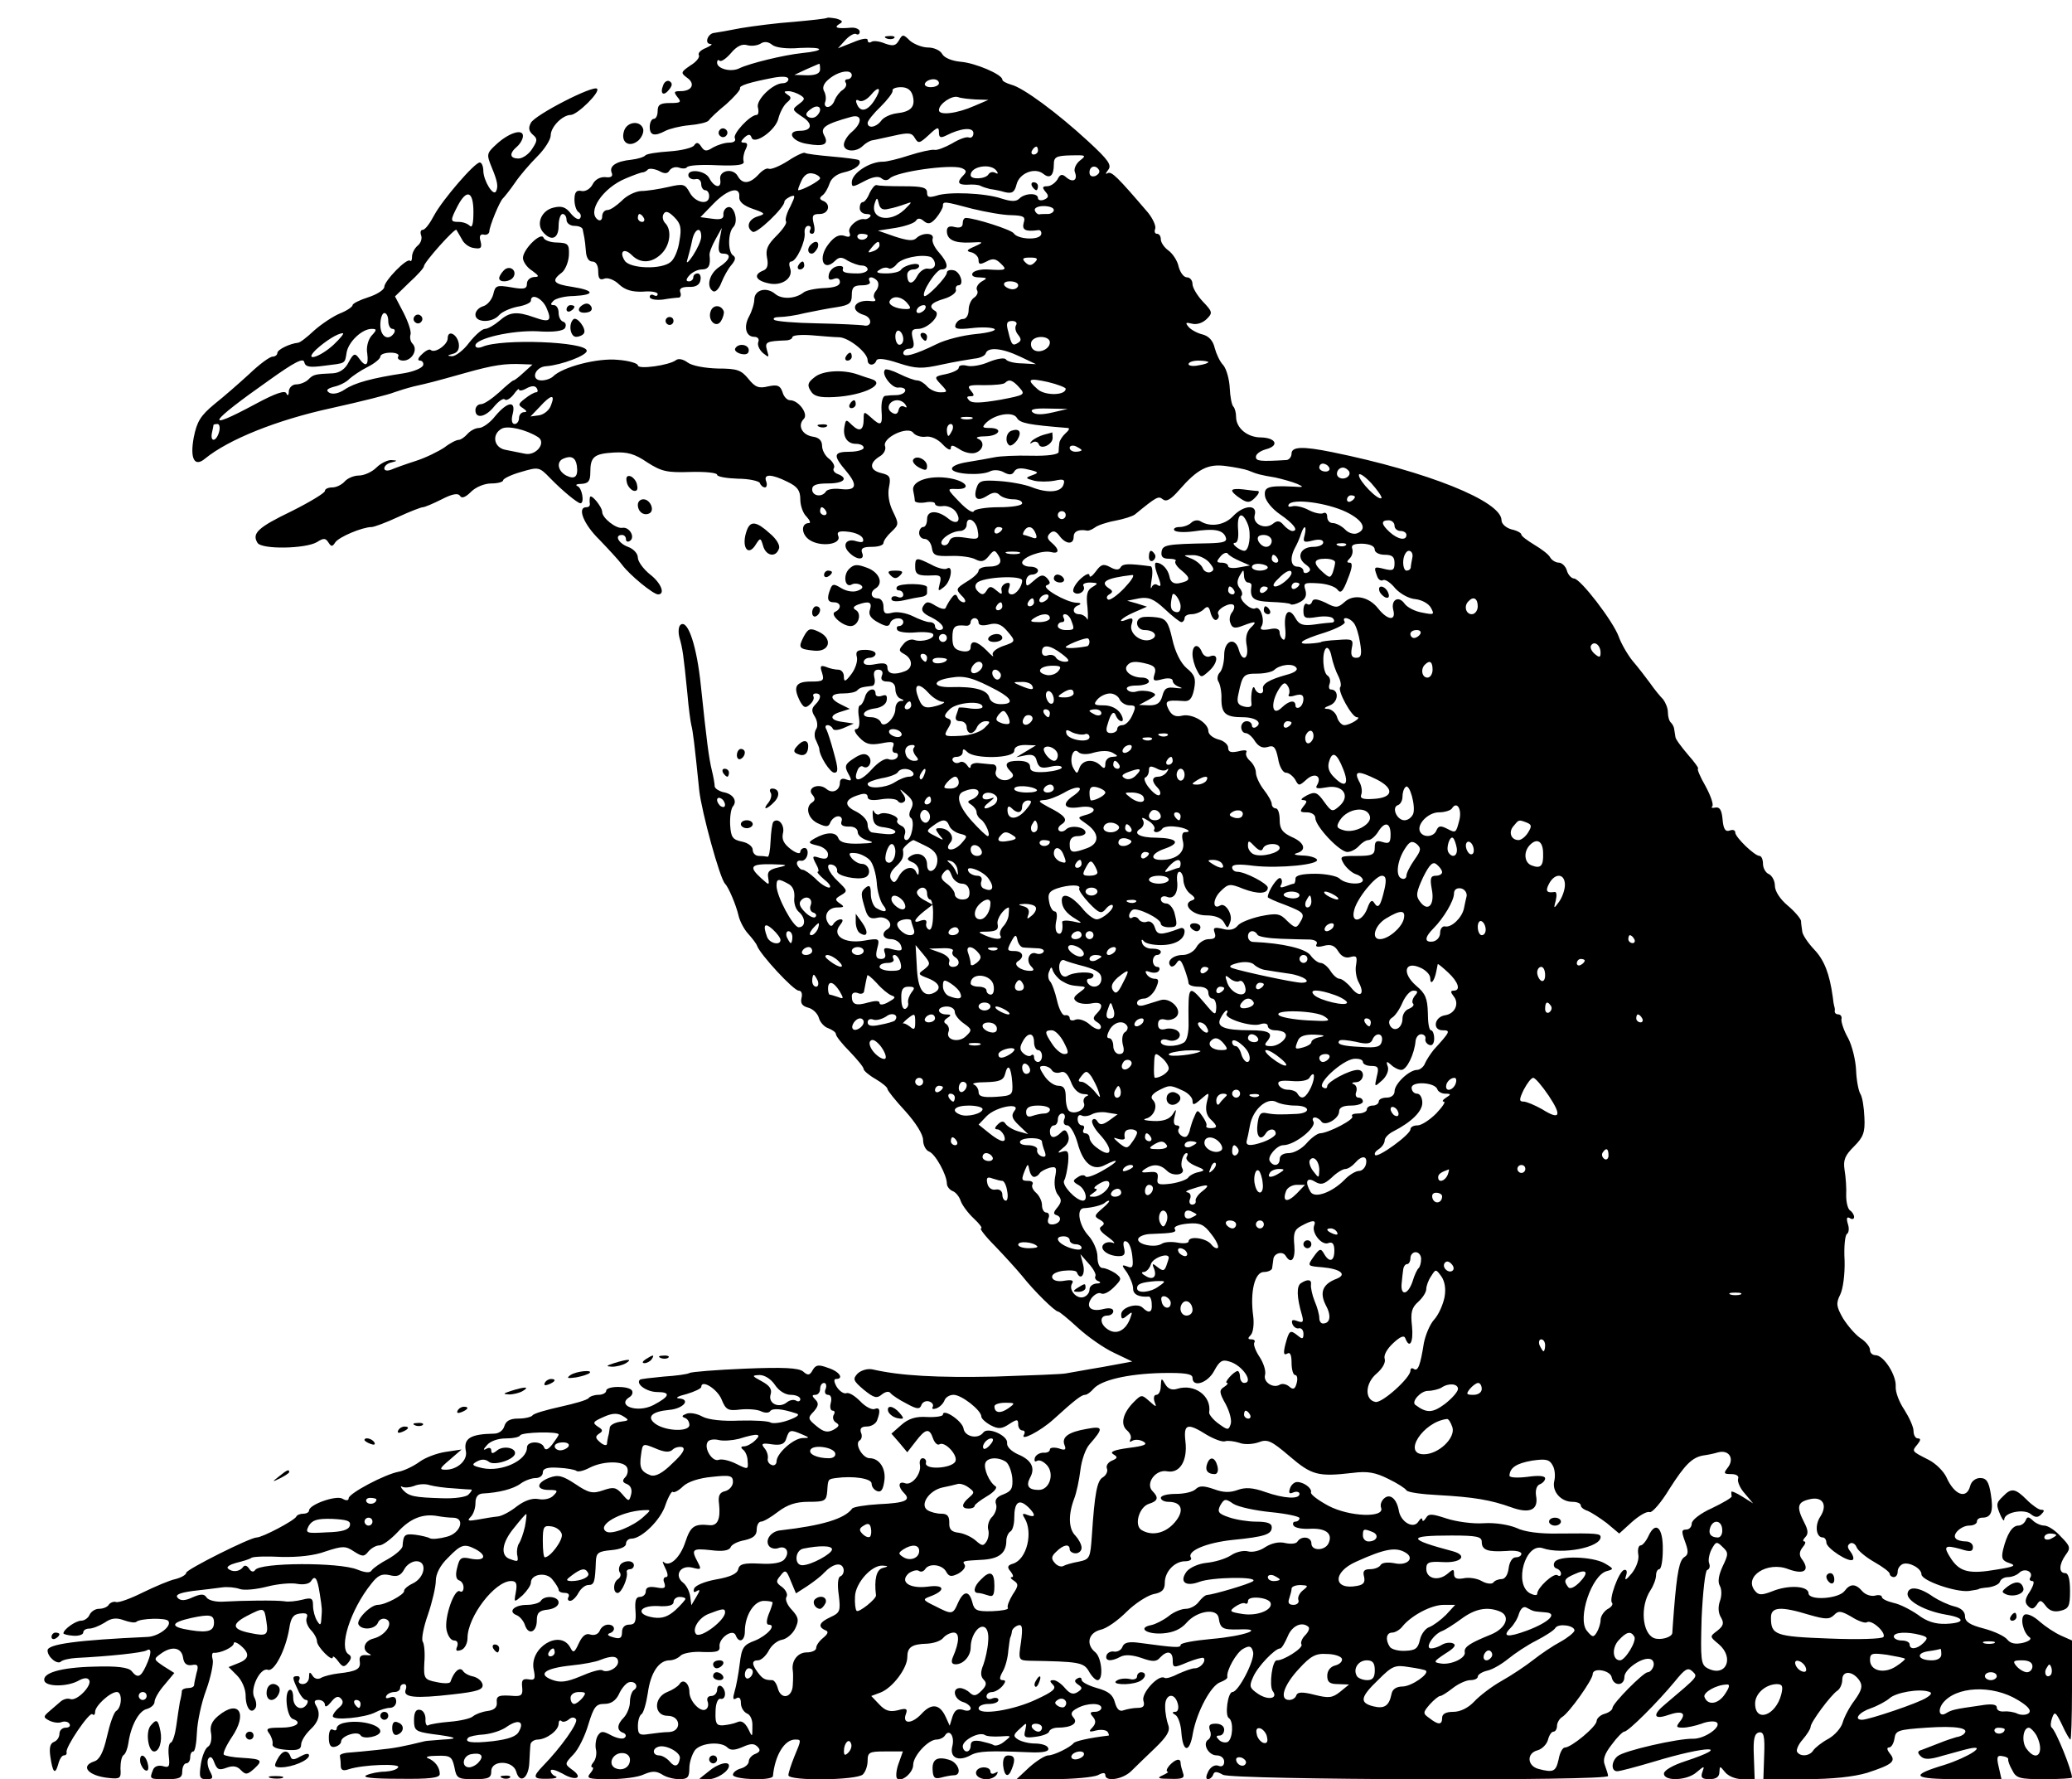<?xml version="1.0" standalone="no"?>
<!DOCTYPE svg PUBLIC "-//W3C//DTD SVG 20010904//EN"
 "http://www.w3.org/TR/2001/REC-SVG-20010904/DTD/svg10.dtd">
<svg version="1.0" xmlns="http://www.w3.org/2000/svg"
 width="523pt" height="449pt" viewBox="0 0 523 449"
 preserveAspectRatio="xMidYMid meet">
<g transform="translate(0,449) scale(0.1,-0.1)"
fill="#000000" stroke="none">
<path d="M2088 4445 c-2 -2 -39 -6 -83 -10 -44 -3 -105 -11 -135 -16 -30 -6
-60 -11 -67 -12 -16 -1 -26 -27 -10 -28 7 0 2 -4 -11 -10 -13 -5 -21 -13 -18
-18 3 -5 -6 -17 -21 -26 -25 -17 -25 -19 -9 -31 22 -15 13 -34 -16 -34 -17 0
-18 -2 -8 -15 11 -13 8 -15 -19 -15 -24 0 -31 -4 -31 -20 0 -11 -4 -20 -10
-20 -5 0 -10 -9 -10 -20 0 -22 12 -25 40 -10 10 5 37 12 60 14 23 2 45 7 49
12 3 5 23 24 44 41 20 18 36 36 35 40 -3 7 23 15 85 27 23 4 37 3 37 -4 0 -5
-6 -10 -14 -10 -25 0 -68 -42 -63 -61 3 -11 1 -19 -3 -19 -17 0 -62 -49 -55
-59 3 -7 -3 -11 -15 -11 -11 0 -29 -6 -40 -12 -17 -11 -22 -10 -30 2 -7 11
-12 12 -18 3 -4 -6 -32 -13 -62 -15 -30 -2 -57 -6 -61 -10 -3 -4 -18 -9 -35
-11 -39 -4 -57 -16 -50 -33 4 -9 -2 -13 -16 -11 -13 1 -26 -6 -32 -18 -6 -12
-19 -19 -28 -17 -13 3 -18 -3 -18 -22 0 -14 5 -28 10 -31 6 -4 8 -11 4 -16 -3
-5 -13 0 -23 12 -13 17 -24 20 -44 15 -30 -7 -44 -40 -27 -61 21 -25 40 -18
40 15 0 17 5 30 10 30 6 0 10 -7 10 -15 0 -8 9 -15 20 -15 11 0 21 -4 21 -10
1 -5 3 -14 4 -20 1 -5 3 -21 4 -35 1 -15 7 -25 16 -25 9 0 15 -9 15 -25 0 -18
4 -23 16 -18 8 3 25 -3 37 -15 15 -14 33 -19 60 -18 20 2 37 -1 37 -6 0 -5 -4
-6 -10 -3 -5 3 -10 1 -10 -4 0 -6 14 -9 33 -7 17 3 36 5 41 5 4 1 6 7 3 14 -3
9 4 13 21 13 18 -1 28 5 30 17 2 9 -1 17 -7 17 -6 0 -11 -4 -11 -10 0 -5 -5
-10 -11 -10 -8 0 -8 5 1 15 7 8 21 15 31 15 18 0 23 10 20 36 -1 6 6 24 15 40
l16 29 -6 -32 c-4 -25 -2 -33 9 -33 23 0 18 -16 -10 -34 -25 -17 -33 -50 -15
-61 6 -3 15 6 21 22 6 15 17 35 25 44 10 12 12 19 5 24 -14 8 -14 58 0 72 14
14 2 56 -14 50 -7 -2 -12 -11 -11 -19 1 -10 -7 -13 -28 -10 l-30 4 33 34 c36
37 68 45 65 17 -1 -12 11 -22 34 -30 32 -11 33 -13 13 -19 -24 -7 -31 -28 -13
-39 10 -6 80 61 80 76 0 4 7 9 15 13 13 5 13 2 0 -25 -9 -16 -14 -33 -11 -38
3 -4 -8 -20 -24 -36 -22 -22 -28 -34 -24 -55 4 -19 1 -29 -10 -33 -25 -10 -19
-25 14 -32 34 -8 64 14 54 39 -3 9 -2 16 3 16 13 0 37 51 34 73 -1 9 3 17 9
17 6 0 8 -4 5 -10 -3 -5 -1 -10 5 -10 6 0 8 10 4 25 -5 21 -3 25 15 25 23 0
29 25 9 33 -10 4 -10 8 -2 14 6 4 14 18 18 30 4 13 18 24 36 28 28 6 47 21 38
31 -3 2 -33 6 -68 9 -35 3 -65 7 -68 9 -2 3 -22 -6 -43 -20 -22 -14 -43 -22
-48 -20 -5 3 -16 -3 -26 -14 -22 -24 -41 -26 -53 -4 -12 21 -48 14 -44 -9 4
-24 -15 -21 -28 4 -11 20 -58 24 -52 4 2 -5 10 -9 18 -7 8 2 14 -4 14 -13 0
-8 5 -15 10 -15 6 0 10 -7 10 -15 0 -24 -35 -17 -49 9 -12 22 -16 23 -55 14
-22 -5 -53 -10 -68 -10 -15 -1 -37 -12 -49 -25 -13 -12 -28 -23 -36 -23 -7 0
-13 -7 -13 -16 0 -8 -4 -12 -10 -9 -30 19 11 81 70 105 19 8 38 15 42 15 3 0
10 3 13 7 4 4 17 2 28 -3 14 -8 22 -8 27 1 5 7 15 10 24 7 8 -3 17 -3 20 1 3
5 37 7 76 5 53 -2 70 1 67 10 -2 7 0 20 5 30 6 12 5 17 -4 17 -9 0 -9 3 1 13
10 9 15 9 18 0 7 -20 62 19 68 49 4 15 13 32 21 39 12 10 12 14 2 20 -10 7
-10 9 2 9 8 0 22 -5 30 -10 13 -8 12 -11 -4 -23 -17 -13 -17 -14 8 -31 29 -18
26 -36 -5 -36 -35 0 -21 -27 18 -33 44 -8 56 -1 43 22 -10 19 3 28 68 46 28 8
30 -14 2 -38 -11 -9 -20 -24 -20 -32 0 -18 31 -20 48 -3 6 6 17 13 24 14 7 1
32 7 56 12 35 8 44 7 51 -6 9 -15 12 -14 35 7 22 21 26 22 26 7 0 -13 4 -15
18 -8 37 19 69 22 69 6 0 -8 -5 -13 -11 -11 -6 3 -25 -4 -43 -15 -18 -10 -38
-18 -45 -16 -7 1 -35 -5 -63 -14 -27 -9 -57 -16 -65 -16 -34 1 -80 -29 -80
-52 0 -13 2 -13 36 5 18 9 32 11 39 5 7 -6 15 -6 21 0 17 17 153 36 181 26 12
-5 14 -9 5 -18 -18 -18 -14 -25 11 -24 12 1 27 0 32 -3 6 -3 16 -6 24 -8 8 -1
25 -4 38 -8 18 -4 24 0 29 20 7 28 46 44 68 26 16 -13 26 -4 26 24 0 19 6 22
43 23 38 1 40 0 23 -13 -10 -8 -16 -21 -13 -29 8 -20 -4 -28 -21 -14 -11 10
-16 9 -23 -5 -6 -9 -17 -17 -26 -17 -12 0 -13 -3 -4 -14 9 -10 8 -15 -4 -20
-8 -3 -15 -1 -15 4 0 14 -33 13 -47 -1 -8 -8 -20 -8 -45 0 -41 14 -135 18
-165 7 -18 -5 -23 -4 -23 8 0 13 -12 16 -60 16 -33 0 -63 1 -67 3 -5 1 -12 -8
-18 -20 -5 -13 -13 -23 -17 -23 -5 0 -8 -7 -8 -15 0 -8 7 -15 17 -15 9 0 13
-3 9 -7 -4 -5 -11 -7 -14 -6 -17 3 -43 -20 -38 -33 4 -11 1 -14 -13 -9 -13 4
-25 -2 -39 -20 -29 -36 -14 -73 16 -43 10 10 17 10 32 0 11 -6 27 -12 35 -12
8 0 15 -4 15 -10 0 -5 -11 -10 -25 -10 -32 0 -41 3 -37 13 1 5 -5 7 -15 5 -10
-2 -19 -11 -21 -21 -2 -12 1 -15 12 -11 10 4 16 1 16 -8 0 -9 -13 -14 -41 -15
-22 -1 -46 -6 -52 -12 -20 -15 -53 -17 -70 -3 -22 19 -52 11 -53 -13 0 -11 -6
-30 -13 -43 -15 -27 -8 -52 13 -52 9 0 13 -6 10 -13 -3 -8 3 -20 12 -28 15
-12 16 -12 10 7 -6 21 -2 23 47 25 9 0 17 4 17 8 0 5 21 7 48 5 26 -2 57 -5
70 -5 25 -1 72 -39 72 -58 0 -14 17 -15 22 -1 2 7 22 5 55 -6 46 -15 60 -15
110 -4 32 7 69 13 82 15 14 1 27 7 29 13 5 17 41 14 87 -8 l40 -19 -35 2 c-19
0 -38 5 -41 10 -3 5 -22 2 -42 -6 -20 -9 -45 -13 -56 -10 -12 3 -21 1 -21 -5
0 -5 -14 -12 -32 -16 -30 -6 -31 -7 -13 -26 18 -19 17 -20 -2 -20 -11 0 -26 7
-33 15 -7 8 -18 15 -25 15 -6 0 -26 7 -44 16 -18 9 -35 14 -37 11 -11 -11 18
-48 34 -45 9 1 17 -2 17 -7 0 -6 -9 -11 -20 -12 -11 0 -25 -1 -31 -2 -6 -1
-10 -16 -9 -36 3 -39 -1 -42 -27 -18 -17 15 -18 15 -18 -4 0 -29 -10 -34 -29
-16 -15 15 -16 15 -19 -1 -6 -27 6 -46 28 -46 11 0 20 -4 20 -10 0 -5 -16 -10
-35 -10 -42 0 -43 -9 -9 -49 30 -36 26 -50 -15 -45 -17 2 -33 -1 -36 -6 -10
-16 -35 -12 -35 5 0 11 11 15 40 15 40 0 53 13 24 24 -8 3 -13 10 -9 15 3 5
-3 16 -12 23 -10 7 -18 22 -18 33 0 13 -8 21 -23 23 -27 4 -40 28 -23 45 12
12 -13 47 -35 47 -7 0 -16 9 -19 21 -6 16 -12 19 -36 14 -24 -6 -33 -2 -50 19
-18 22 -28 26 -77 26 -34 1 -65 7 -76 15 -12 9 -24 11 -30 6 -17 -13 -96 -24
-96 -13 0 5 -23 12 -51 14 -51 5 -139 -18 -163 -42 -5 -5 -18 -10 -29 -10 -29
0 -17 35 13 36 37 3 102 27 101 39 -1 23 -215 31 -263 10 -10 -4 -18 -3 -18 3
0 18 93 39 157 36 40 -3 65 1 69 8 4 7 2 14 -4 16 -7 2 -12 12 -12 23 0 10 -5
19 -12 19 -9 0 -9 3 -1 11 6 6 29 12 52 12 54 3 52 14 -4 23 -48 7 -55 15 -27
36 9 7 17 27 18 44 1 28 -2 31 -30 32 -17 0 -32 6 -34 12 -6 16 -52 -29 -52
-51 0 -9 10 -24 23 -32 18 -13 19 -16 5 -16 -10 -1 -18 -8 -18 -17 0 -13 -7
-15 -40 -9 -36 6 -40 5 -45 -18 -4 -14 -15 -27 -26 -30 -10 -3 -19 -12 -19
-21 0 -21 43 -21 60 -1 7 8 27 17 46 21 19 3 34 10 34 15 0 20 28 7 39 -17 15
-34 9 -39 -30 -25 -45 16 -63 14 -89 -9 -13 -11 -29 -20 -36 -20 -7 0 -25 -16
-40 -35 -14 -19 -34 -34 -43 -34 -13 1 -13 2 2 6 12 3 17 12 15 26 -4 24 -28
36 -28 13 0 -16 -33 -39 -43 -29 -3 3 -13 -2 -22 -11 -10 -9 -12 -16 -5 -16 6
0 10 -6 8 -12 -3 -7 -24 -16 -49 -20 -79 -12 -124 -24 -149 -41 -15 -10 -30
-13 -39 -8 -9 6 -6 10 12 15 14 3 32 12 39 20 8 7 28 21 46 30 18 9 32 21 32
26 0 6 12 10 26 10 14 0 23 -4 19 -10 -3 -5 3 -10 13 -10 22 0 38 28 23 43 -5
5 -7 15 -5 22 3 7 -5 31 -17 55 l-22 42 36 35 c21 19 37 37 37 41 0 10 78 97
82 92 2 -3 8 -14 14 -24 5 -11 19 -21 31 -22 17 -3 20 1 16 17 -4 13 -1 19 8
17 7 -2 13 2 14 7 0 14 27 79 35 85 3 3 17 20 30 39 12 18 38 48 57 67 18 18
33 42 33 52 0 22 30 52 51 52 17 1 75 58 66 66 -9 10 -157 -66 -167 -86 -7
-13 -5 -21 5 -30 12 -10 12 -15 -2 -36 -8 -13 -24 -24 -34 -24 -23 0 -24 13
-4 30 8 7 15 19 15 27 0 19 -36 8 -68 -22 -24 -22 -24 -25 -11 -57 15 -36 17
-49 11 -61 -7 -13 -31 26 -32 51 0 12 -4 22 -9 22 -13 0 -94 -94 -115 -133
-11 -21 -23 -37 -29 -37 -5 0 -7 -6 -4 -14 3 -8 -1 -20 -9 -26 -8 -7 -14 -19
-14 -28 0 -8 -2 -13 -5 -10 -8 8 -65 -51 -65 -66 0 -7 -18 -19 -40 -26 -22 -7
-40 -16 -40 -20 0 -4 -14 -14 -32 -21 -17 -7 -47 -27 -65 -43 -18 -17 -36 -31
-41 -31 -20 -2 -52 -17 -52 -26 0 -5 -6 -9 -12 -9 -7 0 -33 -19 -58 -43 -25
-23 -65 -58 -89 -77 -35 -29 -44 -44 -52 -84 -10 -54 2 -76 29 -53 59 48 180
97 318 127 77 17 148 35 159 40 11 4 34 11 50 15 40 9 48 11 130 34 71 20 100
24 144 22 l25 -1 -22 -20 c-12 -11 -23 -20 -26 -20 -2 0 -18 -13 -36 -30 -18
-16 -38 -30 -46 -30 -8 0 -14 -7 -14 -15 0 -23 26 -18 48 10 11 13 23 21 26
17 4 -4 14 2 22 12 8 11 14 17 14 13 0 -4 9 -3 19 3 13 7 22 7 26 0 3 -5 3
-10 -2 -10 -4 0 -17 -7 -28 -16 -17 -13 -18 -16 -5 -24 10 -7 11 -10 3 -10 -7
0 -13 -7 -13 -15 0 -8 -5 -15 -11 -15 -7 0 -9 10 -5 25 9 35 -13 32 -44 -5
-13 -17 -32 -30 -41 -30 -9 0 -22 -7 -29 -15 -7 -8 -17 -15 -22 -15 -6 0 -22
-8 -36 -19 -15 -10 -47 -26 -72 -34 -25 -8 -53 -18 -62 -22 -10 -4 -18 -3 -18
3 0 6 8 13 18 15 16 4 16 5 -1 6 -9 0 -26 -8 -37 -19 -11 -11 -31 -20 -44 -20
-13 0 -29 -7 -36 -15 -7 -8 -21 -15 -31 -15 -11 0 -19 -4 -19 -9 0 -5 -38 -28
-84 -51 -85 -41 -101 -56 -86 -80 11 -17 121 -15 150 2 17 11 22 10 29 -1 7
-11 10 -11 17 0 9 14 69 39 92 39 6 0 36 11 66 25 30 14 59 25 63 25 5 0 26 9
48 20 27 14 41 16 46 9 4 -8 14 -4 28 10 12 12 34 21 51 21 17 0 30 4 30 8 0
4 20 14 45 21 44 13 46 13 73 -15 31 -32 70 -64 77 -64 11 0 4 39 -7 43 -7 3
-3 6 10 6 17 1 22 7 22 29 0 39 9 47 59 50 34 2 53 -3 85 -25 36 -23 50 -26
109 -24 37 1 67 -2 67 -7 0 -5 24 -9 52 -10 29 0 54 -6 56 -11 2 -6 8 -11 13
-11 4 0 6 7 3 15 -8 20 14 19 54 -1 25 -12 32 -22 32 -44 0 -16 7 -36 16 -44
8 -9 11 -16 6 -16 -21 0 -20 -29 2 -43 28 -18 80 -11 72 10 -5 11 2 14 26 11
17 -2 33 -9 36 -17 3 -9 -1 -11 -16 -7 -26 9 -38 -10 -18 -29 19 -19 40 -19
32 0 -4 11 2 15 24 15 17 0 30 4 30 10 0 5 9 18 20 28 19 18 19 20 4 51 -10
20 -14 44 -10 62 5 25 2 30 -19 35 -30 7 -32 25 -5 42 11 6 17 18 14 26 -8 21
57 52 71 34 5 -7 20 -12 32 -10 12 2 30 -6 42 -19 12 -13 21 -17 21 -10 0 9 5
8 21 -2 11 -8 29 -13 40 -10 21 6 26 29 7 36 -7 3 2 6 20 6 35 1 45 21 10 21
-19 0 -20 2 -8 14 24 22 68 28 77 11 8 -13 29 -17 128 -25 6 0 3 -6 -5 -13 -8
-7 -15 -18 -16 -24 -1 -7 -2 -18 -2 -24 -1 -6 -28 -10 -69 -9 -38 1 -79 -1
-93 -4 -14 -3 -44 -8 -68 -12 -25 -4 -41 -11 -39 -18 4 -13 75 -17 97 -5 9 4
24 3 34 -3 13 -7 21 -7 26 2 5 9 17 10 36 5 26 -6 27 -8 10 -14 -19 -7 -18 -8
4 -14 12 -3 36 -3 52 0 23 5 27 3 22 -11 -7 -19 -41 -21 -81 -5 -15 6 -51 13
-80 15 -45 3 -52 1 -58 -17 -9 -28 2 -36 27 -20 14 9 23 10 31 2 6 -6 21 -11
34 -11 13 0 23 -4 23 -10 0 -6 -26 -10 -59 -10 -33 0 -61 -5 -63 -10 -2 -6
-18 4 -36 23 -32 33 -32 34 -10 33 41 -2 30 19 -14 27 -52 9 -98 -7 -93 -31 2
-9 4 -21 4 -26 1 -4 12 -6 26 -4 14 3 25 1 25 -3 0 -5 9 -8 21 -6 12 1 26 -6
32 -15 15 -23 2 -34 -19 -17 -27 22 -54 22 -54 -1 0 -11 -4 -20 -10 -20 -5 0
-10 -7 -10 -15 0 -8 6 -15 14 -15 8 0 16 -10 18 -22 3 -20 9 -22 48 -21 24 1
53 -3 63 -9 14 -7 22 -5 33 9 12 15 15 16 23 3 13 -19 5 -30 -25 -30 -13 0
-24 -5 -24 -10 0 -6 -13 -18 -30 -28 -27 -17 -28 -19 -13 -35 10 -9 12 -17 6
-17 -6 0 -14 6 -16 13 -4 9 -8 8 -16 -3 -6 -8 -12 -19 -14 -24 -2 -5 -13 -2
-25 5 -19 12 -24 12 -32 -1 -6 -10 -1 -18 21 -28 28 -14 39 -32 19 -32 -5 0
-10 5 -10 10 0 6 -6 10 -14 10 -7 0 -26 7 -42 15 -16 8 -39 12 -51 9 -19 -5
-23 -2 -23 15 0 12 -6 21 -15 21 -17 0 -20 16 -5 25 21 13 9 41 -21 52 -26 10
-34 9 -46 -3 -16 -16 -10 -49 7 -39 5 3 15 3 22 -1 8 -5 6 -10 -8 -15 -11 -4
-28 -1 -41 7 -18 11 -22 11 -27 -2 -10 -25 -7 -34 9 -34 18 0 20 -16 3 -24
-15 -6 18 -36 39 -36 19 0 29 30 14 40 -9 5 -8 9 4 14 28 10 37 7 31 -12 -5
-13 2 -23 21 -33 20 -11 27 -11 30 -1 5 14 33 16 33 2 0 -5 -5 -10 -11 -10 -5
0 -7 -4 -4 -10 3 -5 24 -8 45 -6 22 2 42 0 45 -4 7 -11 -28 -22 -47 -15 -8 3
-21 -1 -28 -11 -12 -14 -12 -17 3 -25 21 -12 22 -35 1 -43 -26 -10 -44 -7 -44
9 0 11 -8 13 -30 9 -19 -4 -30 -2 -30 5 0 6 7 11 15 11 8 0 15 5 15 10 0 6
-12 10 -26 10 -21 0 -25 -4 -21 -19 2 -10 -4 -29 -14 -42 -15 -20 -19 -21 -19
-6 0 9 -6 17 -14 17 -8 0 -22 3 -31 7 -14 5 -16 2 -10 -15 6 -20 3 -22 -29
-22 -39 0 -45 -14 -26 -51 9 -15 13 -17 24 -7 8 7 12 16 9 21 -2 4 1 7 6 7 15
0 14 -13 -1 -28 -10 -10 -10 -17 -1 -31 6 -10 8 -24 3 -31 -5 -8 -5 -21 0 -29
4 -9 8 -18 8 -21 0 -17 27 -60 38 -60 10 0 10 10 -1 49 -7 27 -16 54 -19 60
-4 6 -3 11 3 11 5 0 11 -4 13 -9 2 -5 14 -4 28 2 l25 11 -27 4 c-34 4 -36 17
-5 26 l22 7 -22 11 c-31 15 -29 28 5 28 16 0 32 3 36 8 7 7 11 8 37 11 6 0 9
10 6 21 -3 13 0 20 10 20 9 0 13 -6 9 -15 -4 -10 1 -15 14 -15 13 0 20 -7 20
-19 0 -11 6 -22 13 -24 10 -4 10 -6 0 -6 -7 -1 -13 -9 -13 -20 0 -24 -31 -52
-37 -33 -3 6 -13 12 -24 12 -29 0 -22 18 8 22 17 2 29 10 31 20 2 13 -1 16
-12 12 -9 -3 -16 -1 -16 5 0 19 -22 12 -27 -9 -3 -11 -9 -20 -12 -20 -4 0 -6
-13 -3 -30 3 -19 0 -30 -7 -30 -7 0 -3 -10 8 -21 16 -17 27 -20 55 -15 30 6
35 4 30 -9 -3 -8 -1 -15 6 -15 6 0 8 -5 5 -11 -4 -6 -14 -8 -22 -5 -8 4 -26
-7 -43 -26 -29 -32 -48 -33 -36 -3 3 9 10 14 15 10 14 -8 25 15 13 27 -8 8
-19 6 -37 -6 -22 -14 -24 -20 -14 -38 10 -18 9 -20 -5 -15 -10 4 -16 1 -16 -8
0 -20 -19 -29 -34 -16 -19 16 -50 3 -36 -14 8 -9 8 -15 0 -20 -19 -12 -10 -42
15 -53 21 -10 27 -9 31 3 4 8 12 15 20 15 7 0 11 -6 8 -13 -3 -9 3 -13 18 -13
13 1 23 -5 23 -14 0 -8 11 -17 25 -21 19 -5 14 -7 -21 -8 -33 -1 -49 3 -53 14
-6 16 -30 16 -60 -1 -17 -10 -17 -12 8 -18 14 -3 26 -13 26 -22 0 -11 -6 -13
-21 -9 -18 6 -20 5 -10 -14 7 -12 9 -21 5 -21 -3 0 4 -9 17 -20 13 -10 18 -19
12 -20 -7 0 -23 10 -35 23 -13 12 -27 22 -32 22 -5 0 -11 6 -14 13 -2 7 2 11
9 10 7 -2 15 5 17 15 2 9 -1 17 -7 17 -6 0 -11 -5 -11 -10 0 -6 -11 -3 -24 7
-17 13 -23 24 -20 39 6 21 -11 42 -24 30 -3 -4 -6 -26 -7 -49 -1 -23 -4 -41
-8 -39 -4 1 -14 2 -22 2 -8 0 -15 7 -15 15 0 9 -12 18 -27 21 -24 5 -28 11
-30 42 -1 20 2 41 7 47 12 14 0 32 -25 36 -11 3 -20 9 -21 14 0 6 -3 24 -7 40
-8 33 -13 73 -28 215 -10 98 -32 165 -50 154 -6 -3 -8 -17 -4 -33 8 -28 10
-41 20 -141 3 -36 8 -72 10 -80 4 -15 8 -47 20 -165 6 -54 52 -222 65 -235 9
-9 28 -54 34 -80 3 -14 14 -35 24 -46 10 -11 21 -25 23 -31 8 -22 92 -113 105
-113 7 0 10 -8 7 -19 -3 -13 2 -20 17 -24 12 -3 24 -15 27 -26 3 -11 14 -23
24 -26 10 -4 19 -10 19 -15 0 -5 16 -25 35 -44 19 -20 35 -39 35 -44 0 -4 14
-16 30 -25 17 -10 30 -21 30 -25 0 -4 20 -29 45 -56 27 -30 45 -59 45 -73 0
-13 7 -26 15 -29 16 -6 45 -59 45 -81 0 -7 7 -16 15 -19 8 -3 17 -15 20 -25 4
-11 19 -31 33 -44 15 -14 23 -25 18 -25 -4 0 11 -20 35 -44 24 -25 55 -59 69
-76 30 -38 83 -90 91 -90 3 0 25 -18 50 -41 24 -22 65 -51 91 -63 l46 -22 -76
-14 c-43 -7 -84 -15 -92 -16 -8 -2 -89 -5 -179 -8 -146 -3 -238 2 -308 18 -13
3 -29 -2 -38 -10 -13 -14 -12 -18 15 -41 26 -21 33 -23 46 -12 9 7 18 9 22 3
4 -5 22 -17 40 -26 27 -15 34 -15 38 -3 3 7 12 11 20 8 8 -3 11 -9 8 -14 -3
-5 2 -6 10 -3 8 3 17 12 20 20 3 8 13 14 23 14 20 0 70 -39 70 -55 0 -5 11
-15 24 -22 19 -10 28 -9 46 3 20 13 23 13 23 -1 0 -8 5 -15 11 -15 5 0 7 -4 4
-10 -12 -19 41 8 74 38 55 50 71 62 80 62 5 0 14 7 21 15 19 22 86 38 173 40
58 1 77 -2 77 -12 0 -26 39 -13 55 18 13 24 20 29 38 23 33 -9 63 -54 37 -54
-5 0 -10 7 -10 15 0 8 -3 15 -6 15 -9 0 -36 -30 -27 -30 4 0 1 -5 -7 -10 -13
-8 -13 -14 4 -44 10 -19 16 -42 12 -51 -5 -15 -8 -14 -30 2 -14 10 -24 23 -24
28 7 42 -37 74 -81 60 -13 -4 -23 0 -30 12 -9 16 -10 16 -11 -4 0 -13 -5 -23
-11 -23 -6 0 -8 -7 -5 -17 6 -15 5 -15 -13 1 -19 17 -20 17 -39 -2 -28 -28
-35 -57 -17 -72 8 -7 12 -17 8 -23 -3 -6 -1 -7 5 -3 7 4 19 3 28 -2 12 -7 3
-11 -37 -16 -37 -5 -49 -10 -39 -16 12 -7 11 -10 -3 -16 -10 -4 -16 -13 -13
-20 3 -7 -2 -17 -10 -22 -15 -8 -21 -41 -28 -147 -4 -57 -5 -60 -33 -66 -17
-3 -34 -8 -39 -11 -5 -3 -15 0 -21 7 -10 11 -10 17 3 29 18 18 34 21 34 6 0
-5 7 -10 15 -10 8 0 15 6 15 14 0 8 -7 21 -15 30 -18 17 -19 53 -4 93 6 15 13
48 16 73 3 25 13 54 23 65 36 41 35 47 -7 39 -47 -8 -64 -21 -56 -41 5 -12 1
-14 -15 -8 -12 3 -22 2 -22 -3 0 -5 -7 -9 -16 -8 -9 0 -19 -5 -22 -13 -2 -8 0
-11 5 -8 6 4 17 -1 26 -11 19 -22 6 -62 -21 -62 -26 0 -33 10 -22 31 14 25 3
45 -31 59 -17 8 -28 19 -27 28 3 19 -49 42 -60 27 -13 -18 -47 -11 -50 10 -3
19 -52 52 -52 35 0 -4 -18 -7 -40 -6 -28 2 -47 -4 -65 -20 l-25 -22 20 -23 20
-24 21 27 c25 33 35 35 44 8 4 -11 11 -18 16 -15 14 9 49 -29 40 -44 -11 -17
-77 -21 -74 -3 2 6 -2 12 -8 12 -6 0 -9 -8 -7 -17 4 -23 -21 -53 -38 -46 -17
6 -18 -9 -2 -25 18 -18 4 -25 -64 -28 -34 -2 -64 -7 -67 -11 -19 -26 -76 -43
-181 -55 -23 -2 -39 -23 -30 -38 4 -7 15 -10 24 -7 20 8 31 -10 16 -28 -7 -9
-29 -13 -62 -11 -41 2 -52 -1 -55 -15 -3 -11 -21 -19 -56 -25 -28 -5 -52 -15
-55 -23 -3 -9 0 -11 7 -6 9 5 8 1 -1 -14 l-13 -22 -3 23 c-2 13 -10 28 -18 34
-23 18 -7 45 23 38 23 -6 24 -5 14 14 -17 32 -14 35 33 30 30 -4 46 -1 50 7 2
7 18 15 35 18 22 5 31 12 31 27 0 11 5 20 11 20 6 0 25 11 43 25 24 18 45 25
77 25 41 0 45 2 47 27 2 31 2 30 22 33 43 6 90 -1 90 -14 0 -8 6 -16 14 -19
10 -4 15 4 18 25 5 31 -12 58 -37 58 -18 0 -39 37 -25 45 5 3 7 12 3 20 -3 10
1 15 15 15 11 0 23 7 26 16 9 24 7 34 -7 28 -7 -2 -23 6 -36 20 -13 13 -28 23
-35 20 -6 -2 -17 5 -24 16 -7 12 -8 20 -2 20 21 0 9 19 -20 28 -24 9 -31 8
-39 -6 -7 -13 -12 -14 -24 -3 -12 9 -49 11 -147 7 -72 -3 -135 -8 -140 -11 -4
-3 -34 -7 -65 -9 -31 -3 -59 -6 -60 -8 -11 -11 18 -31 44 -31 35 0 32 -11 -10
-33 -41 -21 -95 -1 -59 21 6 4 8 11 5 16 -8 12 -65 12 -65 -1 0 -5 -9 -10 -19
-10 -11 0 -22 -4 -25 -8 -3 -5 -35 -14 -71 -22 -36 -8 -68 -17 -71 -22 -3 -4
-19 -8 -36 -8 -21 0 -31 -6 -35 -19 -3 -11 -14 -19 -26 -19 -60 -1 -78 -12
-71 -45 4 -23 -22 -46 -51 -46 -17 0 -16 3 10 25 l30 26 -40 -6 c-21 -3 -51
-14 -66 -25 -15 -11 -38 -22 -52 -25 -35 -6 -127 -55 -127 -67 0 -6 -6 -7 -16
-1 -16 9 -84 -15 -84 -30 0 -4 -6 -8 -14 -8 -8 0 -16 -3 -18 -7 -4 -10 -86
-53 -100 -53 -17 0 -178 -81 -178 -89 0 -5 -12 -12 -27 -16 -15 -3 -52 -19
-83 -34 -30 -15 -60 -26 -67 -24 -6 2 -14 -1 -18 -6 -3 -6 -14 -11 -25 -11
-10 0 -20 -7 -24 -15 -3 -8 -13 -15 -21 -15 -14 0 -45 -22 -45 -32 0 -2 11 -5
25 -6 14 -1 25 3 25 8 0 6 7 10 15 10 9 0 26 7 39 15 17 12 30 13 49 6 14 -5
27 -7 31 -4 9 9 76 11 81 2 9 -13 -25 -39 -53 -40 -176 -8 -252 -18 -252 -34
0 -17 25 -37 34 -28 4 4 22 8 39 9 81 4 167 13 177 19 13 8 13 -8 -2 -40 -13
-28 -21 -31 -36 -12 -8 9 -36 13 -95 11 -84 -2 -131 -16 -125 -36 5 -15 57
-15 85 0 14 8 24 9 28 2 8 -13 -30 -53 -47 -48 -7 3 -18 0 -25 -6 -7 -6 -20
-17 -29 -25 -15 -13 -15 -15 0 -23 10 -5 24 -7 31 -4 8 3 17 1 20 -4 4 -6 -1
-10 -9 -10 -9 0 -16 -7 -16 -15 0 -9 -6 -18 -14 -21 -10 -4 -12 -16 -9 -37 6
-41 12 -47 20 -19 3 12 9 22 14 22 5 0 8 3 7 8 -4 12 58 103 65 96 4 -4 7 -1
7 6 0 15 38 50 55 50 14 0 13 -39 -2 -48 -6 -4 -16 -33 -23 -64 -9 -40 -19
-59 -32 -63 -37 -12 -15 -37 37 -42 28 -3 31 -1 29 24 0 16 3 31 8 34 5 3 10
17 12 30 6 43 26 81 46 86 11 3 20 11 20 18 0 8 11 27 25 43 l25 30 -27 17
c-25 17 -26 18 -8 31 28 21 53 17 57 -9 2 -15 9 -21 22 -19 15 3 18 -1 12 -20
-3 -13 -6 -26 -6 -30 0 -5 -7 -8 -15 -8 -8 0 -15 -3 -16 -7 0 -5 -2 -17 -5
-28 -2 -11 -6 -38 -9 -60 -3 -22 -9 -41 -14 -43 -5 -1 -7 -17 -5 -34 3 -26 1
-30 -15 -25 -12 3 -22 -1 -25 -10 -9 -23 -9 -23 34 -23 33 0 40 3 40 20 0 11
5 20 10 20 6 0 10 7 10 15 0 8 3 15 8 15 4 0 8 21 9 48 1 26 11 74 23 106 12
33 19 68 17 77 -3 10 -2 18 2 18 16 -2 51 14 51 24 0 5 9 2 20 -8 22 -20 18
-33 -13 -44 l-20 -8 21 -21 c13 -13 22 -35 22 -51 0 -31 14 -49 25 -31 3 5 2
17 -3 26 -12 22 15 77 34 70 16 -6 45 50 54 104 4 27 10 36 27 38 17 2 21 -1
17 -11 -3 -8 2 -21 10 -30 9 -9 16 -22 16 -29 0 -14 40 -54 40 -40 0 4 7 -1
14 -11 11 -15 15 -15 25 -3 8 10 9 16 1 21 -26 16 4 112 57 178 17 22 27 26
46 22 19 -5 28 -2 37 14 6 12 20 21 31 21 28 0 22 -41 -9 -56 -13 -6 -23 -15
-22 -19 1 -9 -47 -35 -66 -35 -19 0 -56 -38 -49 -50 9 -15 42 -12 49 5 3 8 12
12 20 9 21 -8 0 -41 -31 -49 -25 -6 -31 -30 -10 -39 6 -3 3 -4 -8 -3 -14 1
-19 -3 -17 -16 3 -19 -8 -25 -53 -30 -17 -2 -37 -7 -44 -11 -8 -5 -17 -3 -22
5 -7 11 -9 10 -9 -3 0 -10 -7 -18 -16 -18 -8 0 -12 5 -9 10 3 6 1 10 -4 10
-14 0 -14 -3 1 -35 6 -14 15 -25 20 -25 5 0 6 -4 3 -10 -12 -20 -35 -10 -35
16 0 14 -4 22 -10 19 -13 -8 -6 -68 9 -73 26 -9 8 -22 -30 -22 -34 0 -39 -2
-30 -14 6 -8 10 -20 9 -27 -2 -8 10 -13 35 -15 28 -2 37 1 37 13 0 9 10 25 22
37 24 22 28 42 15 63 -5 9 -3 13 7 13 9 0 16 -6 16 -12 0 -8 7 -4 15 6 11 14
18 17 25 10 8 -8 6 -15 -5 -24 -8 -7 -15 -16 -15 -21 0 -12 82 -4 108 10 11 6
28 11 36 11 9 0 16 7 16 16 0 10 -5 14 -16 10 -8 -3 -12 -2 -9 4 3 6 13 10 21
10 8 0 14 5 14 10 0 6 4 10 10 10 5 0 7 -6 4 -14 -8 -20 24 -23 119 -12 63 7
77 12 75 25 -2 9 -12 17 -23 20 -11 2 -23 8 -27 15 -8 10 -22 -2 -31 -28 -1
-5 -17 -5 -35 -1 -31 6 -33 9 -31 49 2 23 0 47 -4 53 -4 6 2 37 13 68 11 32
20 71 20 86 0 17 11 39 31 58 33 34 41 36 70 21 29 -16 23 -30 -11 -24 -26 6
-30 3 -36 -22 -5 -18 -3 -29 4 -32 7 -2 12 -10 12 -18 0 -9 -4 -13 -9 -10 -14
9 -40 -66 -34 -97 3 -15 11 -27 19 -27 8 0 11 -6 8 -15 -5 -11 -2 -13 10 -9 9
3 16 17 16 30 0 54 69 144 110 144 13 0 16 -6 12 -28 -5 -27 -5 -27 17 -8 11
11 21 25 21 32 0 22 40 28 55 7 8 -10 15 -21 15 -25 0 -5 7 -8 16 -8 8 0 12
-4 9 -10 -3 -5 -2 -10 4 -10 6 0 15 9 21 20 6 11 17 20 25 20 15 0 17 7 19 60
1 21 6 25 39 28 22 2 37 8 37 16 0 7 6 13 14 13 25 0 74 47 86 86 7 20 16 35
18 32 3 -3 15 3 26 14 13 12 41 21 74 24 45 5 52 3 52 -13 0 -10 -9 -20 -19
-23 -15 -3 -19 -12 -16 -33 4 -38 -4 -55 -24 -53 -39 4 -48 -3 -61 -42 -13
-40 -40 -65 -55 -51 -4 4 -2 -3 4 -15 7 -14 8 -23 2 -23 -6 0 -8 -7 -4 -15 4
-13 0 -15 -21 -11 -18 3 -26 0 -26 -10 0 -8 -7 -14 -15 -14 -10 0 -13 -10 -11
-35 2 -28 -1 -35 -16 -35 -11 0 -18 -7 -18 -19 0 -15 -5 -18 -22 -13 -12 3
-17 7 -10 10 17 5 15 22 -3 22 -9 0 -18 -7 -21 -15 -4 -9 -13 -13 -24 -10 -11
4 -20 -3 -29 -22 -11 -24 -14 -26 -22 -10 -26 46 -103 -1 -92 -56 5 -24 3 -28
-13 -25 -15 2 -18 -2 -16 -20 2 -19 -2 -23 -20 -22 -39 3 -46 1 -44 -17 1 -12
-7 -19 -24 -21 -14 -2 -30 -8 -37 -14 -6 -5 -32 -11 -57 -13 -25 -2 -50 -6
-55 -9 -4 -3 -8 4 -7 16 0 12 -6 22 -14 23 -10 2 -15 -6 -15 -26 0 -26 4 -29
45 -35 63 -8 71 -12 28 -14 -21 -2 -41 -3 -45 -4 -57 -14 -78 -18 -119 -22
-27 -3 -60 -6 -74 -7 -14 -1 -24 -5 -22 -9 1 -5 2 -15 2 -24 0 -11 6 -14 20
-9 37 12 131 15 125 5 -3 -6 -18 -10 -33 -11 -15 0 -36 -4 -47 -9 -13 -6 16
-9 83 -9 75 -1 102 2 102 12 0 17 -12 33 -30 40 -8 3 2 6 23 6 34 1 38 -2 44
-29 5 -28 9 -30 49 -30 37 0 44 3 44 20 0 29 55 28 63 -1 9 -32 31 -17 33 22
1 19 2 40 3 47 1 6 9 12 19 12 22 1 52 23 52 40 0 7 3 10 7 7 3 -4 12 -2 19 4
7 6 14 6 18 0 6 -9 -39 -72 -83 -117 -28 -29 -26 -34 12 -33 17 0 26 3 20 6
-7 2 -13 9 -13 14 0 6 13 2 30 -7 33 -20 54 -11 24 10 -19 14 -19 15 3 38 13
13 30 48 38 76 14 45 19 52 41 52 16 0 28 8 36 24 6 14 17 27 24 30 16 6 28
-10 14 -19 -5 -3 -10 -17 -10 -30 0 -13 -7 -30 -15 -39 -18 -18 -19 -33 -2
-39 6 -2 9 -8 4 -12 -4 -5 -19 -2 -33 5 -22 12 -27 12 -35 0 -5 -8 -7 -24 -5
-34 3 -11 0 -26 -6 -33 -6 -7 -7 -13 -3 -13 4 0 2 -7 -5 -15 -11 -13 -5 -15
48 -15 34 0 73 5 87 12 21 9 31 9 46 0 10 -7 30 -12 44 -12 21 0 25 5 25 28 0
15 7 35 14 45 15 19 66 23 82 7 8 -8 19 -7 38 1 20 9 29 10 38 1 8 -8 7 -13
-5 -18 -9 -3 -17 -12 -17 -19 0 -7 -9 -15 -20 -18 -11 -3 -20 -10 -20 -16 0
-12 100 -16 101 -3 5 52 29 92 56 92 16 0 16 0 -2 -43 -8 -20 -15 -41 -15 -47
0 -15 173 -13 188 2 7 7 12 22 12 35 0 21 5 23 44 23 l45 0 -11 -31 c-6 -16
-7 -33 -4 -37 11 -11 41 14 41 34 0 23 38 64 59 64 8 0 18 5 21 10 11 18 25
-1 19 -26 -8 -30 15 -41 47 -23 19 10 47 11 144 7 40 -2 56 2 50 12 -3 6 -18
10 -33 10 -15 0 -34 5 -42 10 -13 8 -13 12 4 27 18 17 18 17 14 -3 -5 -18 -2
-21 26 -17 17 2 33 8 34 13 2 6 12 10 22 10 34 0 52 11 40 25 -9 10 -6 16 9
24 25 14 61 14 61 1 0 -5 -7 -10 -16 -10 -13 0 -14 -3 -5 -13 8 -10 7 -17 -2
-27 -10 -10 -8 -12 10 -7 13 3 26 1 29 -4 3 -5 4 -9 2 -9 -50 -6 -84 -14 -88
-19 -9 -11 -50 -31 -64 -31 -8 0 -30 -14 -48 -30 l-32 -30 92 0 c52 0 102 5
113 10 13 7 19 7 19 0 0 -17 43 -11 65 10 11 11 38 37 61 59 30 29 38 43 33
57 -4 11 -8 31 -8 47 -1 32 24 38 32 7 3 -11 0 -20 -6 -20 -9 0 -9 -3 0 -8 7
-4 14 -25 15 -45 4 -51 21 -51 29 -1 10 54 46 122 70 129 10 4 18 9 17 13 -3
16 23 62 40 71 16 9 21 7 25 -8 5 -20 -37 -101 -52 -101 -12 0 -20 -60 -9 -66
12 -8 10 -52 -3 -60 -6 -3 -16 -1 -22 5 -8 8 -8 11 1 11 7 0 12 7 12 15 0 9
-9 15 -21 15 -16 0 -19 -4 -15 -17 4 -9 2 -19 -4 -23 -16 -10 0 -40 21 -40 11
0 19 -7 19 -16 0 -10 -6 -14 -15 -10 -9 3 -19 -3 -25 -14 -6 -12 -7 -20 -1
-20 5 0 11 5 13 11 3 9 9 9 25 0 25 -13 974 -16 972 -3 0 4 -4 16 -8 27 -6 14
-1 29 17 52 13 18 28 33 32 33 10 0 84 74 127 126 26 32 33 37 45 26 14 -14
16 -11 -69 -83 -33 -27 -29 -40 8 -27 35 12 47 5 29 -17 -10 -13 -9 -15 8 -15
11 0 33 5 47 10 15 6 31 7 37 4 17 -10 -29 -43 -59 -42 -37 1 -174 -30 -190
-44 -16 -13 -17 -38 -1 -38 7 0 48 11 92 24 135 41 203 42 79 1 -31 -10 -53
-23 -53 -31 0 -20 59 -18 83 4 19 16 20 16 14 0 -5 -14 -1 -18 18 -18 17 0 25
6 25 18 1 16 1 16 14 0 8 -10 26 -18 44 -18 l31 0 -2 57 c-2 44 1 58 13 61 12
2 15 -9 13 -58 l-2 -60 105 0 c70 0 123 6 157 16 64 21 74 29 57 49 -7 9 -8
15 -2 15 6 0 12 10 14 23 3 20 9 22 82 27 73 5 108 -1 94 -15 -3 -4 -12 -8
-20 -9 -7 -2 -26 -8 -43 -15 -16 -6 -36 -14 -44 -17 -11 -3 -12 -7 -3 -16 9
-9 22 -9 55 1 23 6 53 15 67 18 49 11 -2 -22 -62 -41 -90 -27 -81 -36 37 -36
l107 0 -7 31 c-6 25 -4 30 10 27 9 -1 15 -5 14 -8 -1 -3 3 -15 10 -27 10 -21
19 -23 81 -23 39 0 70 2 70 4 0 18 -40 117 -51 126 -4 3 -3 14 1 25 6 17 9 15
25 -18 9 -20 19 -37 21 -37 2 0 4 56 4 125 l0 125 -27 12 c-16 7 -40 23 -55
36 -14 13 -31 21 -38 17 -12 -8 -3 -46 13 -57 6 -4 -1 -10 -17 -14 -18 -4 -31
-2 -39 8 -7 9 -33 21 -59 28 -35 9 -48 17 -48 31 0 12 -10 21 -27 25 -16 4
-39 15 -53 24 -35 25 -62 28 -65 9 -3 -19 44 -45 98 -54 48 -8 48 -21 -1 -23
-27 -1 -49 6 -71 23 -19 13 -46 27 -62 30 -16 4 -29 10 -29 15 0 4 -8 6 -18 3
-10 -2 -24 3 -31 11 -17 20 -31 20 -45 1 -15 -20 -90 -25 -91 -6 0 19 -51 22
-92 5 -26 -10 -34 -10 -43 1 -30 36 31 76 84 55 41 -15 56 -3 33 27 -6 9 -5
18 3 28 7 8 9 15 4 15 -4 0 -3 5 3 11 8 8 7 18 -3 37 -20 39 -17 51 12 58 34
9 48 -13 29 -43 -15 -22 -11 -53 6 -53 5 0 9 -6 9 -13 0 -14 58 -52 67 -43 3
3 0 12 -6 20 -8 10 -9 16 -1 21 5 3 13 -1 16 -9 3 -9 24 -26 45 -38 21 -12 39
-25 39 -30 0 -4 5 -8 10 -8 6 0 10 6 10 14 0 8 6 16 13 19 16 6 47 -11 47 -26
0 -16 87 -46 120 -42 14 2 25 4 25 5 0 1 11 3 24 4 14 2 27 8 29 14 2 7 11 12
21 12 9 0 22 5 28 11 13 13 36 3 28 -12 -4 -5 -1 -9 5 -9 6 0 3 -11 -6 -26
-13 -19 -14 -28 -5 -37 9 -9 14 -8 22 3 8 13 11 13 23 -3 9 -12 21 -16 37 -12
21 5 24 12 24 50 0 29 -4 45 -12 45 -17 0 -16 22 1 46 13 17 12 22 -12 46 -14
16 -33 28 -42 28 -9 0 -22 6 -29 13 -11 10 -14 10 -18 0 -3 -7 -11 -13 -18
-13 -16 0 -29 -21 -39 -61 -5 -22 -2 -28 17 -34 17 -6 11 -9 -33 -16 -69 -12
-93 -6 -115 27 -21 32 -17 36 23 25 25 -8 32 -7 32 5 0 8 -8 14 -18 14 -10 0
-22 3 -25 7 -11 10 13 33 34 33 11 0 19 5 19 10 0 6 6 10 14 10 23 0 28 17 21
60 -5 31 -11 40 -27 40 -11 0 -22 -8 -25 -20 -9 -35 -40 -23 -60 22 -7 15 -27
35 -45 44 -43 22 -43 21 -28 39 8 10 9 15 1 15 -6 0 -11 8 -11 19 0 10 -11 34
-23 53 -13 19 -23 45 -22 59 2 28 -30 79 -51 79 -8 0 -14 6 -14 14 0 7 -11 21
-24 29 -13 9 -32 31 -44 50 -17 30 -18 38 -7 60 7 14 12 51 11 86 -2 34 1 64
6 67 5 3 6 15 2 26 -4 14 -2 18 5 14 6 -4 11 -3 11 3 0 5 -5 13 -10 16 -6 4
-10 21 -10 38 1 18 -1 46 -4 64 -4 26 1 37 24 60 23 23 28 35 26 73 -1 25 -5
51 -10 59 -5 8 -10 35 -11 60 -1 25 -10 62 -20 81 -11 19 -18 41 -17 48 2 6
-2 12 -8 12 -5 0 -9 3 -9 8 1 4 0 9 -1 12 -1 3 -3 14 -4 25 -8 57 -21 92 -47
119 -16 17 -30 38 -30 46 -1 8 -3 20 -3 26 -1 6 -16 24 -34 39 -19 16 -32 36
-32 50 0 12 -7 25 -15 29 -8 3 -15 15 -15 26 0 11 -4 20 -9 20 -12 0 -61 47
-61 59 0 6 -6 8 -14 5 -11 -4 -16 4 -18 28 -2 23 -7 32 -18 30 -8 -2 -12 0 -8
3 4 4 -4 27 -17 51 -14 24 -22 44 -19 44 3 0 -8 16 -25 35 -17 20 -32 40 -32
45 -1 6 -2 14 -3 19 0 5 -4 13 -8 17 -5 4 -8 16 -8 26 0 11 -6 25 -12 33 -7 7
-22 25 -33 41 -11 15 -31 41 -44 56 -13 16 -29 44 -35 61 -14 39 -97 147 -113
147 -6 0 -15 9 -18 20 -3 11 -13 20 -20 20 -8 0 -18 6 -22 13 -4 8 -23 22 -40
32 -18 11 -33 22 -33 26 0 4 -11 10 -25 13 -14 4 -25 14 -25 23 0 48 -187 123
-428 172 -74 15 -102 14 -102 -4 0 -8 -6 -15 -12 -16 -67 -4 -78 -3 -78 8 0 7
11 15 25 19 35 9 26 29 -12 30 -35 0 -63 24 -63 52 0 10 -3 22 -7 26 -4 4 -8
25 -9 47 -1 21 -8 47 -16 57 -9 9 -18 29 -22 44 -4 18 -15 30 -31 34 -13 3
-29 12 -35 19 -9 11 -7 12 9 8 12 -3 27 2 37 12 15 15 15 18 -10 44 -14 15
-26 35 -26 44 0 9 -6 17 -14 17 -8 0 -17 12 -21 27 -3 15 -15 33 -26 41 -10 7
-19 20 -19 28 0 8 -4 14 -10 14 -5 0 -7 6 -4 13 2 7 -6 25 -18 40 -77 90 -92
105 -102 100 -6 -4 -6 -1 1 8 10 12 1 25 -50 72 -78 72 -165 136 -194 143 -13
4 -23 9 -23 13 0 13 -68 42 -105 45 -22 2 -42 10 -47 20 -5 9 -21 16 -35 16
-15 0 -35 8 -46 17 -17 17 -19 17 -28 1 -8 -14 -15 -15 -35 -8 -14 6 -30 8
-35 4 -5 -3 -9 -1 -9 5 0 6 -16 3 -37 -6 l-38 -15 19 21 c10 11 23 18 27 15 5
-3 9 0 9 6 0 6 -10 11 -22 10 -35 -3 -44 0 -30 9 11 6 9 9 -7 14 -11 2 -21 3
-23 2z m-69 -76 c62 3 66 -7 5 -13 -47 -5 -132 -26 -157 -38 -21 -11 -57 -2
-57 14 0 6 3 8 6 5 4 -4 17 5 29 19 15 18 29 24 41 20 11 -3 26 -1 34 4 9 6
19 5 29 -3 8 -7 36 -11 70 -8z m51 -54 c0 -10 -10 -15 -32 -15 l-33 1 30 14
c17 7 31 14 33 14 1 1 2 -6 2 -14z m80 -15 c0 -5 -5 -10 -11 -10 -5 0 -8 -4
-4 -9 3 -6 -1 -13 -8 -18 -7 -4 -16 -16 -20 -25 -3 -10 -11 -18 -18 -18 -6 0
-9 6 -6 13 3 8 1 20 -3 27 -5 9 -1 20 13 31 24 20 57 25 57 9z m220 -20 c0 -5
-9 -10 -21 -10 -11 0 -17 5 -14 10 3 6 13 10 21 10 8 0 14 -4 14 -10z m-164
-45 c-18 -27 -36 -29 -44 -5 -3 7 0 10 6 6 7 -4 19 2 29 13 23 28 30 18 9 -14z
m98 13 c7 -28 -5 -40 -41 -44 -15 -2 -33 -10 -39 -19 -13 -17 -34 -20 -34 -5
0 5 15 24 33 41 17 17 31 35 30 40 -2 5 8 9 21 9 16 0 26 -7 30 -22z m159 -9
l32 -1 -35 -15 c-45 -20 -90 -25 -90 -11 0 16 33 38 48 33 8 -3 28 -5 45 -6z
m-401 -41 c-6 -6 -15 -7 -22 -3 -8 5 -6 11 7 20 20 15 32 0 15 -17z m558 -88
c0 -5 -5 -10 -11 -10 -5 0 -7 5 -4 10 3 6 8 10 11 10 2 0 4 -4 4 -10z m-104
-52 c4 -6 3 -8 -4 -4 -6 3 -13 2 -17 -4 -7 -12 -45 -14 -45 -2 0 23 53 31 66
10z m258 3 c3 -5 -1 -11 -9 -15 -9 -3 -15 0 -15 9 0 16 16 20 24 6z m-704 -21
c0 -6 -44 -30 -55 -30 -2 0 2 11 8 24 7 15 17 21 29 18 10 -2 18 -8 18 -12z
m-875 -85 c0 -29 -3 -41 -9 -35 -6 6 -18 10 -28 10 -22 0 -22 3 -3 40 23 44
40 38 40 -15z m1048 8 c12 2 31 8 42 12 19 7 18 6 -2 -14 -38 -36 -90 -23 -74
19 4 12 6 11 9 -3 3 -14 10 -18 25 -14z m212 0 c33 -8 77 -16 98 -16 31 -1 36
-4 31 -19 -5 -18 4 -23 35 -19 7 2 11 -4 9 -11 -6 -15 -59 -12 -69 3 -5 9 -99
39 -121 39 -5 0 -8 -6 -8 -14 0 -9 -7 -12 -20 -9 -14 4 -20 0 -20 -10 0 -22
19 -31 60 -29 34 2 34 1 10 -10 -21 -9 -22 -12 -7 -15 9 -3 17 -11 17 -19 0
-12 4 -12 20 -4 16 9 24 7 36 -5 17 -16 14 -18 -32 -15 -18 1 -35 -3 -39 -9
-4 -7 3 -11 17 -11 21 -1 21 -2 5 -11 -9 -6 -14 -15 -11 -21 4 -6 0 -14 -7
-19 -7 -4 -14 -18 -14 -31 0 -13 -6 -23 -14 -23 -8 0 -16 -6 -19 -14 -4 -11 5
-13 41 -9 25 3 50 2 57 -2 6 -4 -15 -10 -47 -13 -32 -3 -76 -14 -98 -25 -57
-28 -85 -35 -85 -23 0 6 7 11 15 11 11 0 14 7 9 25 -5 20 -2 25 13 25 25 0 59
35 44 45 -19 11 -12 21 22 31 17 5 31 15 30 22 -2 6 1 12 6 12 16 0 5 35 -12
38 -10 2 -17 -1 -17 -6 0 -11 -51 -64 -57 -59 -8 8 30 67 43 67 20 0 17 17 -6
43 -11 12 -18 27 -16 34 6 16 -26 17 -41 2 -8 -8 -23 -6 -54 4 l-43 15 45 7
c24 4 47 12 51 18 4 7 11 7 20 -1 11 -9 18 -7 31 8 9 11 17 25 17 30 0 13 3
12 75 -7z m205 -3 c0 -5 -7 -10 -15 -10 -8 0 -18 0 -22 -1 -4 0 -9 4 -11 10
-2 6 8 11 22 11 14 0 26 -4 26 -10z m-945 -78 c-3 -23 -13 -46 -22 -53 -23
-20 -103 -17 -116 3 -15 23 -2 34 18 14 22 -22 51 -20 75 4 22 22 26 60 9 77
-6 6 -8 17 -4 23 5 9 13 6 27 -8 16 -16 19 -27 13 -60z m-90 58 c3 -5 1 -10
-4 -10 -6 0 -11 5 -11 10 0 6 2 10 4 10 3 0 8 -4 11 -10z m145 -47 c0 -10 -10
-31 -21 -48 -12 -18 -18 -22 -14 -10 3 11 9 32 12 48 6 30 23 37 23 10z m420
3 c0 -11 -19 -15 -25 -6 -3 5 1 10 9 10 9 0 16 -2 16 -4z m30 -25 c0 -5 -7
-12 -16 -15 -14 -5 -15 -4 -4 9 14 17 20 19 20 6z m140 -48 c0 -8 -8 -13 -17
-11 -9 2 -22 -7 -28 -19 -12 -23 -25 -21 -25 4 0 7 7 13 15 13 8 0 15 4 15 9
0 11 -38 2 -46 -10 -3 -5 -20 -9 -37 -9 -23 0 -28 3 -17 9 8 6 18 7 23 4 4 -3
14 2 20 10 12 16 60 26 85 19 6 -2 12 -11 12 -19z m252 5 c-9 -9 -15 -9 -24 0
-9 9 -7 12 12 12 19 0 21 -3 12 -12z m-397 -48 c4 -6 2 -17 -4 -24 -6 -7 -7
-16 -3 -20 4 -5 0 -7 -8 -6 -43 6 -59 -23 -19 -35 22 -7 20 -32 -2 -26 -8 1
-60 4 -116 5 -56 1 -105 5 -109 9 -4 4 2 7 14 7 12 0 41 4 64 10 24 5 60 12
81 15 31 5 37 10 37 30 0 20 5 25 26 25 14 0 23 4 19 10 -3 6 -2 10 4 10 5 0
13 -5 16 -10z m355 -10 c0 -5 -6 -10 -14 -10 -8 0 -18 5 -21 10 -3 6 3 10 14
10 12 0 21 -4 21 -10z m-280 -45 c10 -12 10 -15 -3 -15 -25 0 -47 11 -41 21 8
14 30 11 44 -6z m45 -15 c-3 -5 -11 -10 -16 -10 -6 0 -7 5 -4 10 3 6 11 10 16
10 6 0 7 -4 4 -10z m-1355 -30 c0 -11 5 -20 11 -20 5 0 7 -4 4 -10 -14 -22
-35 -10 -35 20 0 17 5 30 10 30 6 0 10 -9 10 -20z m1585 -10 c-4 -6 -2 -17 5
-25 8 -10 8 -15 0 -20 -14 -9 -17 -6 -25 28 -6 21 -4 27 10 27 9 0 13 -5 10
-10z m-1627 -27 c-9 -10 -14 -30 -11 -45 4 -31 -4 -36 -21 -12 -10 14 -14 12
-26 -10 -8 -17 -23 -27 -39 -28 -47 -2 -50 -3 -63 -16 -6 -6 -20 -12 -30 -12
-10 0 -18 -8 -19 -17 0 -11 -3 -13 -6 -6 -3 9 -27 1 -79 -27 -132 -71 -119
-48 36 61 63 45 86 57 88 45 3 -12 13 -14 50 -9 56 7 52 4 57 34 5 27 39 59
63 59 13 0 14 -2 0 -17z m1342 -9 c0 -8 -4 -14 -10 -14 -5 0 -10 9 -10 21 0
11 5 17 10 14 6 -3 10 -13 10 -21z m-1438 -14 c-36 -33 -77 -44 -44 -12 23 21
54 41 67 41 5 1 -5 -12 -23 -29z m1808 6 c0 -18 -30 -30 -43 -17 -5 5 -6 14
-3 20 10 16 46 13 46 -3z m400 -50 c0 -2 -11 -6 -25 -8 -14 -3 -25 -1 -25 3 0
5 11 9 25 9 14 0 25 -2 25 -4z m-360 -67 c0 -17 -51 -18 -70 -2 -30 26 -25 30
25 19 25 -6 45 -14 45 -17z m-117 3 c16 -18 14 -19 -49 -31 -47 -8 -70 -9 -77
-2 -8 8 -7 11 2 11 11 0 11 3 1 15 -10 12 -5 14 34 13 26 0 50 2 53 6 10 10
19 7 36 -12z m-1182 -44 c-4 -13 -18 -24 -30 -26 l-22 -3 23 24 c29 32 40 33
29 5z m895 0 c4 -6 3 -8 -4 -4 -6 3 -12 0 -14 -9 -2 -10 -8 -12 -17 -6 -16 10
-6 31 14 31 8 0 17 -5 21 -12z m370 -19 c-26 -6 -43 -6 -50 1 -7 7 6 10 40 9
l49 -1 -39 -9z m-203 -16 c-7 -2 -19 -2 -25 0 -7 3 -2 5 12 5 14 0 19 -2 13
-5z m-1900 -33 c-7 -25 -23 -27 -18 -2 2 9 4 18 4 20 1 1 5 2 10 2 5 0 7 -9 4
-20z m805 -13 c22 -14 -5 -48 -33 -42 -14 3 -36 7 -50 10 -29 6 -34 39 -9 53
15 9 62 -2 92 -21z m1046 18 c-4 -8 -8 -15 -10 -15 -2 0 -4 7 -4 15 0 8 4 15
10 15 5 0 7 -7 4 -15z m326 -51 c0 -2 -7 -4 -15 -4 -8 0 -15 4 -15 10 0 5 7 7
15 4 8 -4 15 -8 15 -10z m-1274 -39 c4 -28 -5 -36 -27 -25 -22 12 -25 36 -6
43 19 8 30 2 33 -18z m1694 -12 c24 -10 33 -12 69 -18 18 -4 43 -11 55 -16 18
-8 17 -9 -9 -7 -65 3 -75 -1 -72 -24 2 -13 19 -33 38 -46 35 -24 48 -42 31
-42 -5 0 -15 7 -22 15 -9 11 -16 12 -26 4 -20 -17 -53 -2 -47 21 8 28 -28 26
-55 -3 -21 -22 -56 -28 -81 -13 -7 5 -18 3 -24 -3 -6 -6 -19 -11 -30 -11 -10
0 -16 -4 -13 -8 3 -5 25 -6 48 -3 53 8 75 4 82 -15 4 -11 -5 -14 -42 -15 -108
-2 -117 -4 -120 -21 -2 -13 3 -18 19 -18 12 0 20 -3 16 -6 -3 -4 4 -15 16 -24
24 -20 22 -26 -8 -32 -13 -2 -21 4 -23 17 -4 19 -19 35 -34 35 -4 0 -3 -12 2
-26 12 -31 12 -37 1 -30 -5 4 -12 0 -14 -6 -3 -7 -3 2 0 20 3 17 2 33 -3 33
-54 7 -69 7 -75 -2 -4 -8 -13 -8 -27 0 -17 9 -23 7 -36 -11 -9 -12 -16 -17
-16 -10 0 7 -10 3 -24 -10 -13 -13 -20 -27 -16 -32 10 -11 32 2 25 15 -4 5 4
9 17 9 20 -1 21 -2 6 -11 -14 -8 -17 -19 -13 -52 2 -23 1 -36 -1 -29 -3 6 -12
12 -20 12 -17 0 -19 17 -1 23 7 3 5 6 -6 6 -26 1 -90 38 -75 44 10 4 10 7 1
18 -10 10 -16 9 -33 -6 -18 -16 -20 -16 -20 -2 0 10 7 17 15 17 8 0 15 5 15
10 0 6 -9 10 -20 10 -11 0 -20 5 -20 10 0 14 50 32 72 27 22 -6 23 6 3 23 -12
10 -13 16 -5 24 8 8 15 6 24 -6 16 -22 36 -23 36 -3 0 14 12 20 34 16 4 -1 13
3 20 8 6 5 29 13 51 17 21 4 44 11 50 16 55 45 59 47 70 38 9 -7 20 -1 41 23
47 54 73 67 118 61 23 -3 48 -8 56 -11z m205 7 c3 -5 -1 -10 -9 -10 -9 0 -16
5 -16 10 0 6 4 10 9 10 6 0 13 -4 16 -10z m50 -9 c7 -12 -12 -24 -25 -16 -11
7 -4 25 10 25 5 0 11 -4 15 -9z m82 -68 c-8 -7 -57 43 -57 58 0 7 14 -2 31
-20 16 -18 28 -35 26 -38z m-67 3 c0 -3 -4 -8 -10 -11 -5 -3 -10 -1 -10 4 0 6
5 11 10 11 6 0 10 -2 10 -4z m-22 -38 c43 -21 54 -44 27 -54 -8 -3 -22 1 -30
10 -9 9 -23 16 -31 16 -8 0 -14 7 -14 16 0 8 -4 12 -10 9 -5 -3 -22 0 -37 8
-15 8 -34 12 -42 9 -8 -2 -11 0 -8 5 10 16 97 4 145 -19z m-1313 2 c3 -5 1
-10 -4 -10 -6 0 -11 5 -11 10 0 6 2 10 4 10 3 0 8 -4 11 -10z m605 -10 c0 -5
-4 -10 -10 -10 -5 0 -10 5 -10 10 0 6 5 10 10 10 6 0 10 -4 10 -10z m460 -24
c9 -24 3 -66 -9 -66 -12 0 -36 20 -24 20 7 0 10 13 8 35 -3 40 11 47 25 11z
m-682 -16 c4 -21 1 -22 -31 -17 -26 4 -37 2 -41 -9 -3 -9 -11 -12 -17 -9 -13
9 19 34 44 35 9 0 17 7 17 16 0 24 25 11 28 -16z m1052 13 c0 -7 7 -13 15 -13
8 0 15 -4 15 -10 0 -15 -21 -12 -42 7 -22 20 -23 30 -3 30 8 0 15 -6 15 -14z
m-990 -7 c0 -3 -4 -8 -10 -11 -5 -3 -10 -1 -10 4 0 6 5 11 10 11 6 0 10 -2 10
-4z m84 -12 c5 -12 2 -15 -10 -10 -8 3 -18 6 -20 6 -3 0 -2 5 1 10 9 15 22 12
29 -6z m679 -5 c-5 -17 -2 -19 21 -13 16 4 26 2 26 -5 0 -6 -11 -11 -25 -11
-32 0 -44 -26 -20 -44 13 -9 15 -15 7 -20 -7 -4 -12 -2 -12 3 0 6 -7 11 -15
11 -17 0 -20 22 -6 48 5 9 12 25 15 35 8 24 15 21 9 -4z m-83 -14 c0 -8 -6
-15 -14 -15 -8 0 -16 7 -20 15 -4 10 1 15 14 15 11 0 20 -7 20 -15z m187 -11
c-3 -3 -12 -4 -19 -1 -8 3 -5 6 6 6 11 1 17 -2 13 -5z m73 -11 c0 -7 11 -13
25 -13 19 0 25 -5 25 -21 0 -18 -4 -20 -25 -15 -27 7 -28 6 -19 -18 3 -9 10
-13 15 -10 5 3 19 -6 31 -21 13 -14 35 -26 51 -27 16 -2 33 -11 39 -22 9 -17
8 -18 -22 -12 -18 3 -38 13 -45 23 -15 21 -35 9 -28 -17 7 -28 -15 -25 -38 4
-24 31 -63 38 -86 16 -16 -14 -21 -15 -47 -1 -22 10 -31 11 -34 3 -2 -7 -8
-10 -13 -6 -5 3 -9 -5 -9 -17 0 -19 4 -21 35 -16 19 3 37 1 40 -4 4 -5 3 -9
-2 -10 -4 0 -25 -2 -45 -5 -30 -4 -39 0 -48 16 -16 29 -30 16 -26 -25 2 -19 0
-32 -5 -29 -5 3 -9 11 -9 18 0 9 -9 12 -26 8 -19 -3 -25 -1 -20 7 10 15 -3 53
-15 46 -11 -7 -44 23 -35 32 3 3 1 12 -5 19 -7 9 -7 18 0 31 10 17 10 17 11 1
0 -10 5 -18 10 -18 5 0 9 -3 9 -7 -5 -33 3 -40 48 -42 26 -1 49 -3 51 -6 3 -2
13 0 24 6 13 7 17 16 13 30 -6 18 -2 19 32 17 21 -1 43 -8 49 -16 8 -11 14 -5
26 27 11 27 13 41 5 41 -8 0 -8 3 0 11 6 6 9 17 6 25 -3 9 5 12 26 12 19 -1
31 -6 31 -15z m-897 -10 c-7 -2 -21 -2 -30 0 -10 3 -4 5 12 5 17 0 24 -2 18
-5z m557 -19 l25 -11 -28 -5 c-15 -3 -27 -1 -27 3 0 5 -7 9 -16 9 -14 0 -14 3
-4 15 7 9 16 12 19 8 3 -5 17 -13 31 -19z m435 9 c-2 -10 -4 -21 -4 -25 -1 -5
-5 -8 -11 -8 -5 0 -9 11 -8 25 1 14 8 25 14 25 7 0 11 -8 9 -17z m-513 -12
c13 -16 14 -20 3 -25 -7 -2 -16 2 -19 10 -3 8 -16 19 -28 24 -23 9 -23 9 2 9
14 1 33 -8 42 -18z m173 9 c3 -5 1 -10 -4 -10 -6 0 -11 5 -11 10 0 6 2 10 4
10 3 0 8 -4 11 -10z m145 -9 c0 -5 -3 -17 -6 -26 -6 -14 -8 -14 -25 1 -26 23
-24 34 6 34 14 0 25 -4 25 -9z m-170 -13 c0 -4 -9 -8 -20 -8 -11 0 -20 4 -20
9 0 6 9 9 20 8 11 -1 20 -5 20 -9z m60 -14 c0 -10 -28 -34 -41 -34 -8 0 -5 8
7 19 19 20 34 26 34 15z m-680 -19 c0 -15 -15 -35 -26 -35 -8 0 -11 6 -7 16 4
12 2 15 -8 12 -8 -3 -13 -11 -11 -18 2 -11 0 -11 -13 0 -14 12 -18 11 -25 -1
-7 -11 -12 -11 -22 -1 -7 7 -8 15 -2 21 14 15 114 20 114 6z m258 -19 c-18
-19 -37 -32 -41 -29 -5 3 -4 9 3 13 9 5 9 9 1 14 -27 17 -11 27 57 35 7 0 -2
-14 -20 -33z m442 10 c0 -3 -4 -8 -10 -11 -5 -3 -10 -1 -10 4 0 6 5 11 10 11
6 0 10 -2 10 -4z m-165 -16 c3 -5 1 -10 -4 -10 -6 0 -11 5 -11 10 0 6 2 10 4
10 3 0 8 -4 11 -10z m85 6 c0 -3 -4 -8 -10 -11 -5 -3 -10 -1 -10 4 0 6 5 11
10 11 6 0 10 -2 10 -4z m-555 -26 c-3 -5 -11 -10 -16 -10 -6 0 -7 5 -4 10 3 6
11 10 16 10 6 0 7 -4 4 -10z m337 -60 c4 0 8 5 8 10 0 6 8 10 18 10 10 0 24 6
30 12 10 10 14 8 18 -10 4 -12 10 -19 15 -16 5 3 7 9 4 14 -7 11 30 32 39 23
3 -3 1 -12 -4 -18 -6 -7 -8 -20 -4 -28 4 -12 11 -14 31 -6 34 13 37 11 19 -6
-10 -11 -13 -26 -9 -45 6 -33 -11 -42 -20 -10 -9 34 -37 24 -37 -13 0 -18 -5
-38 -11 -44 -6 -6 -8 -17 -3 -24 4 -7 8 -27 7 -43 0 -37 11 -46 54 -46 33 0
51 -14 33 -25 -5 -3 -10 -1 -10 4 0 6 -6 11 -13 11 -8 0 -14 -7 -14 -15 0 -8
5 -15 11 -15 6 0 17 -9 24 -21 9 -13 19 -18 32 -14 15 5 20 0 26 -29 3 -20 12
-36 20 -36 7 0 17 -8 23 -17 9 -17 10 -17 29 0 21 19 40 8 26 -15 -5 -8 2 -9
24 -5 41 8 62 -21 33 -47 -18 -16 -20 -15 -39 11 -17 24 -23 26 -43 16 -13 -7
-18 -12 -10 -12 11 -1 11 -4 1 -16 -10 -13 -9 -15 9 -15 11 0 21 -6 21 -14 0
-21 61 -86 81 -86 9 0 22 7 29 15 7 8 18 15 24 15 6 0 17 9 24 20 17 28 32 25
32 -6 0 -21 -4 -24 -20 -19 -16 5 -20 2 -20 -14 0 -18 -6 -21 -45 -21 -43 0
-44 -1 -33 -20 7 -11 21 -23 30 -26 10 -3 18 -10 18 -15 0 -13 -44 -11 -59 4
-6 6 -34 12 -61 12 -33 0 -50 -4 -50 -12 0 -7 -2 -13 -4 -13 -2 0 -12 -3 -22
-7 -11 -4 -15 -3 -10 5 3 6 2 13 -2 16 -7 4 -32 -33 -32 -48 0 -2 20 -11 45
-20 48 -19 50 -22 35 -46 -8 -13 -12 -12 -31 6 -18 19 -26 20 -67 12 -26 -6
-52 -16 -58 -24 -8 -10 -21 -13 -38 -8 -21 5 -25 3 -20 -10 4 -12 0 -16 -15
-16 -11 0 -25 -9 -31 -20 -6 -11 -21 -20 -35 -20 -24 0 -42 -16 -30 -28 3 -3
10 0 15 8 7 11 11 8 19 -13 6 -16 11 -33 11 -38 0 -5 11 -9 25 -9 16 0 25 -6
25 -15 0 -8 5 -15 10 -15 6 0 10 -10 10 -22 -1 -22 -3 -21 -29 10 -41 48 -42
47 -41 -47 1 -26 -4 -48 -12 -52 -19 -12 -58 -11 -58 2 0 6 8 8 19 4 22 -7 40
13 21 25 -7 4 -20 6 -29 3 -12 -3 -18 1 -18 12 0 11 6 15 18 12 10 -3 23 1 29
8 15 18 -17 49 -41 41 -11 -3 -28 -9 -39 -12 -12 -4 -20 -2 -20 5 0 6 8 11 18
11 9 0 22 11 29 25 9 20 8 25 -2 25 -8 0 -17 5 -21 12 -5 8 -2 9 9 5 9 -3 19
-2 22 3 4 6 1 10 -4 10 -6 0 -11 7 -11 15 0 8 5 15 10 15 6 0 10 4 10 8 0 5
-10 8 -21 8 -12 -1 -24 6 -26 14 -3 9 -1 11 4 5 4 -6 24 -10 43 -10 36 0 60
14 60 35 0 7 -6 10 -12 7 -49 -18 -57 -17 -63 2 -3 11 -12 18 -20 15 -7 -3
-16 0 -20 5 -3 6 -11 9 -16 6 -5 -4 -9 -2 -9 4 0 5 4 12 9 15 11 7 71 -22 71
-35 0 -5 9 -9 20 -9 22 0 23 3 14 38 -4 12 -13 22 -20 22 -8 0 -14 5 -14 11 0
6 7 9 15 6 18 -8 30 11 26 41 -1 12 1 22 6 22 5 0 10 -10 10 -22 1 -13 9 -28
18 -34 12 -9 13 -13 4 -16 -27 -9 0 -38 35 -38 23 0 38 -6 45 -17 9 -17 10
-17 16 0 8 18 -12 50 -25 42 -20 -12 -19 16 0 35 20 20 24 21 58 7 37 -14 62
-13 62 3 0 10 -57 40 -77 40 -7 0 -13 5 -13 11 0 8 17 9 55 4 63 -7 167 3 159
16 -3 5 -20 10 -37 10 -18 1 -24 3 -14 6 26 7 20 27 -13 41 -23 11 -30 20 -30
43 0 16 -4 29 -10 29 -5 0 -10 5 -10 11 0 6 -9 22 -20 36 -11 14 -20 34 -20
43 0 10 -7 23 -15 30 -8 7 -12 16 -9 22 3 5 -5 6 -20 2 -19 -4 -26 -2 -26 9 0
8 -11 18 -25 21 -14 4 -25 13 -25 21 0 21 -41 45 -66 39 -16 -4 -26 0 -34 15
-11 22 -7 25 36 22 16 -2 23 5 28 30 5 26 2 36 -19 53 -15 13 -29 41 -36 73
-10 44 -16 52 -39 55 -15 2 -32 2 -38 0 -20 -6 -13 -32 7 -32 25 0 36 -16 16
-24 -24 -9 -56 15 -49 38 5 15 3 18 -10 13 -30 -12 -16 4 17 18 l32 14 -25 8
-25 7 30 6 c24 4 37 -1 65 -27 19 -18 38 -33 42 -33z m-2 40 c0 -13 -5 -17
-14 -14 -12 4 -13 15 -7 42 3 12 21 -13 21 -28z m-370 10 c0 -5 -5 -10 -11
-10 -5 0 -7 5 -4 10 3 6 8 10 11 10 2 0 4 -4 4 -10z m1120 -10 c0 -11 -7 -20
-15 -20 -15 0 -21 21 -8 33 12 13 23 7 23 -13z m-1200 0 c0 -5 -5 -10 -11 -10
-5 0 -7 5 -4 10 3 6 8 10 11 10 2 0 4 -4 4 -10z m120 -30 c0 -5 -12 -10 -27
-10 -22 0 -25 2 -13 10 20 13 40 13 40 0z m54 -6 c9 -23 8 -24 -14 -24 -11 0
-20 5 -20 10 0 6 5 10 11 10 5 0 7 5 4 10 -3 6 -2 10 3 10 6 0 13 -7 16 -16z
m-234 -5 c0 -7 10 -9 26 -5 19 5 31 1 45 -15 24 -28 24 -28 -11 -40 -18 -7
-27 -16 -24 -22 4 -7 -3 -2 -15 11 -25 25 -41 28 -41 8 0 -8 -8 -12 -23 -9
-18 4 -23 11 -23 34 0 28 6 33 34 30 6 -1 12 3 12 9 0 5 5 10 10 10 6 0 10 -5
10 -11z m947 -1 c6 -7 13 -30 16 -50 5 -30 3 -38 -10 -38 -11 0 -14 7 -11 24
5 23 2 24 -36 21 -23 -1 -41 -4 -41 -5 0 -1 -12 -3 -27 -4 -40 -3 -25 9 37 28
30 10 53 22 49 27 -8 14 12 11 23 -3z m168 -28 c-3 -5 -10 -10 -16 -10 -5 0
-9 5 -9 10 0 6 7 10 16 10 8 0 12 -4 9 -10z m-1195 -10 c0 -5 -4 -10 -10 -10
-5 0 -10 5 -10 10 0 6 5 10 10 10 6 0 10 -4 10 -10z m360 -10 c0 -5 -3 -11 -7
-11 -26 -5 -53 -6 -53 -2 0 4 40 21 53 22 4 1 7 -3 7 -9z m1290 -27 c0 -13 -3
-13 -15 -3 -8 7 -12 16 -9 21 8 13 24 1 24 -18z m-1360 -3 c20 -15 21 -20 8
-20 -9 0 -20 5 -23 11 -4 6 -13 8 -21 5 -8 -3 -14 1 -14 9 0 20 20 18 50 -5z
m698 -56 c6 -12 8 -24 5 -28 -8 -8 29 -76 42 -76 14 0 -17 -20 -32 -20 -6 0
-15 9 -18 20 -3 11 -14 20 -23 21 -12 0 -11 3 5 9 22 9 23 40 2 40 -4 0 -6 6
-3 14 3 8 1 17 -5 21 -12 7 -15 58 -4 69 5 4 11 -5 14 -21 3 -15 11 -38 17
-49z m-1038 46 c0 -5 -2 -10 -4 -10 -3 0 -8 5 -11 10 -3 6 -1 10 4 10 6 0 11
-4 11 -10z m50 -4 c0 -9 -30 -14 -35 -6 -4 6 3 10 14 10 12 0 21 -2 21 -4z
m90 -15 c0 -12 -20 -25 -27 -18 -7 7 6 27 18 27 5 0 9 -4 9 -9z m418 3 c17 -5
21 -11 16 -26 -5 -16 -2 -18 20 -12 15 4 26 2 26 -4 0 -6 8 -13 18 -16 9 -3 5
-4 -11 -2 -22 3 -28 -1 -33 -20 -5 -18 -13 -24 -33 -24 l-26 1 24 13 c21 12
21 14 6 20 -10 3 -26 4 -36 1 -9 -3 -20 -1 -24 5 -4 6 6 10 24 10 17 0 31 5
31 10 0 6 -8 10 -17 10 -26 0 -47 16 -39 29 8 12 21 14 54 5z m349 -27 c-43
-12 -62 -23 -59 -36 3 -15 -15 -14 -21 2 -5 12 -11 -16 -8 -40 1 -7 -7 -9 -19
-6 -16 4 -19 11 -14 32 10 48 13 51 47 51 18 0 37 4 43 9 14 14 48 18 56 6 5
-6 -5 -13 -25 -18z m369 13 c0 -11 -6 -20 -13 -20 -14 0 -18 22 -6 33 12 12
19 7 19 -13z m-945 -4 c-7 -8 -21 -12 -31 -9 -27 7 -15 23 17 23 21 0 23 -3
14 -14z m-146 -5 c3 -5 1 -12 -4 -15 -5 -3 -11 1 -15 9 -6 16 9 21 19 6z m-7
-44 c38 -21 41 -34 8 -34 -15 0 -26 6 -29 17 -5 19 -37 28 -97 26 -48 -1 -48
17 1 24 34 6 57 -1 117 -33z m87 13 c7 -12 -2 -12 -30 0 -19 8 -19 9 2 9 12 1
25 -3 28 -9z m648 -23 c-3 -5 4 -6 16 -2 15 4 21 2 21 -9 0 -8 -4 -18 -10 -21
-5 -3 -10 -1 -10 4 0 16 -16 13 -34 -4 -28 -28 -30 17 -3 53 8 10 12 10 18 0
4 -6 5 -16 2 -21z m-908 3 c10 -11 25 -20 34 -21 9 0 3 -5 -14 -10 -32 -9 -39
-5 -50 29 -8 27 6 29 30 2z m315 -16 c0 -8 -4 -12 -10 -9 -5 3 -10 13 -10 21
0 8 5 12 10 9 6 -3 10 -13 10 -21z m50 16 c0 -5 -10 -10 -22 -10 -19 0 -20 2
-8 10 19 13 30 13 30 0z m116 -15 c4 -8 15 -15 25 -15 16 0 17 -3 7 -25 -6
-14 -17 -25 -25 -25 -7 0 -13 -4 -13 -10 0 -5 -7 -10 -16 -10 -11 0 -14 6 -8
23 8 29 16 35 21 20 3 -7 9 -13 14 -13 5 0 4 9 -3 20 -8 12 -24 20 -42 20 -24
0 -27 2 -16 15 7 8 21 15 32 15 10 0 21 -7 24 -15z m-526 -15 c0 -5 -5 -10
-11 -10 -5 0 -7 5 -4 10 3 6 8 10 11 10 2 0 4 -4 4 -10z m180 -4 c0 -4 -13 -6
-30 -4 -16 3 -30 3 -30 2 0 -1 -3 -9 -6 -18 -4 -11 -1 -16 10 -16 9 0 16 -7
16 -15 0 -8 5 -15 10 -15 6 0 13 7 16 15 4 8 13 15 22 15 13 0 12 -3 -4 -18
-11 -10 -36 -18 -61 -19 -40 -2 -42 -1 -30 19 10 16 9 22 -1 25 -10 4 -9 9 5
23 18 18 83 23 83 6z m67 -42 c-2 -2 -12 -2 -21 2 -13 5 -14 9 -5 21 11 12 14
12 22 -2 5 -9 7 -19 4 -21z m103 26 c0 -5 -2 -10 -4 -10 -3 0 -8 5 -11 10 -3
6 -1 10 4 10 6 0 11 -4 11 -10z m130 0 c0 -5 -7 -7 -15 -4 -8 4 -15 8 -15 10
0 2 7 4 15 4 8 0 15 -4 15 -10z m-179 -23 c-13 -13 -26 -3 -16 12 3 6 11 8 17
5 6 -4 6 -10 -1 -17z m659 -1 c0 -3 -4 -8 -10 -11 -5 -3 -10 -1 -10 4 0 6 5
11 10 11 6 0 10 -2 10 -4z m-985 -26 c3 -5 -1 -10 -9 -10 -8 0 -18 5 -21 10
-3 6 1 10 9 10 8 0 18 -4 21 -10z m463 -3 c6 3 12 -1 12 -7 0 -16 -52 -8 -58
8 -3 11 0 12 14 4 11 -5 25 -7 32 -5z m576 -12 c-4 -8 -10 -13 -15 -10 -4 3
-6 12 -3 20 4 8 10 13 15 10 4 -3 6 -12 3 -20z m-367 9 c-3 -3 -12 -4 -19 -1
-8 3 -5 6 6 6 11 1 17 -2 13 -5z m-40 -10 c-3 -3 -12 -4 -19 -1 -8 3 -5 6 6 6
11 1 17 -2 13 -5z m-600 -21 c-4 -3 -2 -12 4 -20 9 -10 8 -13 -4 -13 -8 0 -17
6 -20 14 -6 15 1 26 16 26 6 0 7 -3 4 -7z m283 -9 l-25 -15 24 5 c17 3 25 0
28 -15 5 -16 11 -19 34 -14 16 4 29 3 29 -2 0 -4 -18 -9 -40 -11 -30 -2 -40 1
-40 13 0 10 -10 15 -30 15 -31 0 -37 -9 -19 -27 8 -8 8 -13 -1 -18 -17 -11
-43 3 -36 20 3 8 0 15 -7 16 -7 0 -22 2 -34 3 -13 2 -23 -2 -23 -8 0 -6 -4 -5
-9 3 -5 7 -13 11 -19 7 -6 -3 -13 -2 -17 4 -3 5 1 10 9 10 9 0 16 5 16 12 0 9
3 9 12 0 18 -18 118 -16 118 3 0 10 10 15 28 15 l27 -1 -25 -15z m80 -10 c0
-8 -4 -14 -9 -14 -12 0 -32 26 -25 33 10 9 34 -4 34 -19z m185 16 c-3 -5 -11
-10 -16 -10 -6 0 -7 5 -4 10 3 6 11 10 16 10 6 0 7 -4 4 -10z m-93 -9 c19 5
37 5 47 -1 14 -8 14 -9 -1 -10 -10 0 -18 -8 -18 -17 0 -13 -3 -14 -12 -5 -18
18 -45 15 -53 -5 -6 -17 -7 -17 -16 -1 -11 20 -1 54 13 40 6 -6 22 -7 40 -1z
m628 -41 c16 -39 6 -50 -21 -23 -15 14 -19 27 -14 42 8 26 19 21 35 -19z
m-430 20 c0 -5 -5 -10 -11 -10 -5 0 -7 5 -4 10 3 6 8 10 11 10 2 0 4 -4 4 -10z
m-135 -10 c3 -5 1 -10 -4 -10 -6 0 -11 5 -11 10 0 6 2 10 4 10 3 0 8 -4 11
-10z m120 -12 c5 4 5 1 1 -5 -4 -7 -14 -13 -22 -13 -17 0 -18 -12 -2 -28 6 -6
9 -15 5 -18 -4 -4 -15 4 -26 17 -11 13 -15 26 -10 27 5 2 9 10 9 18 0 11 4 12
19 5 10 -6 22 -7 26 -3z m-640 -8 c3 -5 -1 -10 -10 -10 -9 0 -26 -7 -38 -15
-23 -14 -67 -17 -67 -3 0 4 16 10 35 14 19 3 38 10 41 15 7 12 31 11 39 -1z
m28 -5 c-3 -9 -8 -14 -10 -11 -3 3 -2 9 2 15 9 16 15 13 8 -4z m535 -1 c-9
-10 -21 -13 -29 -8 -9 5 -8 9 7 15 31 12 39 10 22 -7z m122 1 c0 -8 -4 -15
-10 -15 -5 0 -10 7 -10 15 0 8 5 15 10 15 6 0 10 -7 10 -15z m485 -12 c45 -23
42 -46 -7 -49 -28 -2 -36 1 -32 11 3 7 1 23 -6 34 -13 26 -2 27 45 4z m-1055
-8 c0 -9 -9 -15 -21 -15 -18 0 -19 2 -9 15 7 8 16 15 21 15 5 0 9 -7 9 -15z
m625 5 c-3 -5 -14 -10 -23 -10 -15 0 -15 2 -2 10 20 13 33 13 25 0z m-428 -23
c3 -4 -8 -7 -25 -7 -18 0 -32 4 -32 9 0 11 46 8 57 -2z m43 3 c0 -5 -7 -10
-16 -10 -8 0 -12 5 -9 10 3 6 10 10 16 10 5 0 9 -4 9 -10z m51 -17 c-33 -22
-26 -36 14 -30 38 6 50 -11 14 -20 -20 -6 -20 -6 3 -22 33 -23 34 -49 3 -61
-38 -14 -45 -13 -45 10 0 13 7 20 20 20 11 0 20 4 20 9 0 14 -37 20 -49 8 -6
-6 -14 -7 -18 -3 -4 4 -1 11 7 16 17 11 9 22 -35 44 -24 13 -26 16 -10 17 11
0 34 9 50 18 35 21 57 16 26 -6z m79 7 c0 -7 -24 -20 -36 -20 -2 0 -4 9 -4 19
0 14 5 18 20 14 11 -3 20 -9 20 -13z m777 -54 c-4 -9 -13 -16 -22 -16 -19 0
-33 32 -17 38 7 2 12 12 12 21 0 10 3 21 8 25 10 10 26 -49 19 -68z m-1267 13
c-6 -10 -6 -20 -1 -23 11 -7 2 -56 -11 -56 -6 0 -7 7 -4 15 3 9 -1 18 -9 21
-8 4 -13 10 -10 14 6 10 -31 23 -44 16 -5 -4 -12 0 -15 6 -3 7 -4 2 -3 -12 1
-19 8 -26 30 -28 15 -2 27 -7 27 -11 0 -5 -10 -7 -22 -6 -13 1 -29 3 -35 4 -7
0 -13 9 -13 20 0 11 -12 24 -29 33 -32 15 -30 31 7 42 14 5 22 3 22 -5 0 -8
11 -10 35 -6 19 3 37 1 41 -4 3 -5 10 -7 15 -3 6 3 5 12 -3 22 -9 13 -7 12 9
-2 17 -14 20 -23 13 -37z m170 41 c0 -6 -7 -13 -16 -17 -13 -5 -13 -7 -2 -14
7 -5 13 -13 13 -19 0 -6 5 -14 11 -18 12 -8 26 -42 17 -42 -3 0 -21 17 -40 38
-34 38 -42 67 -20 75 21 9 37 7 37 -3z m46 -11 c3 -6 0 -15 -7 -20 -23 -15
-34 -10 -13 6 16 13 16 14 2 9 -10 -3 -18 -1 -18 5 0 14 27 14 36 0z m369 2
c10 -17 -9 -20 -30 -5 -18 14 -18 14 2 14 12 0 24 -4 28 -9z m-1055 -22 c0 -6
-4 -7 -10 -4 -5 3 -10 11 -10 16 0 6 5 7 10 4 6 -3 10 -11 10 -16z m520 11 c0
-5 -5 -10 -11 -10 -5 0 -7 5 -4 10 3 6 8 10 11 10 2 0 4 -4 4 -10z m239 -24
c-22 -26 -46 -26 -46 0 0 10 4 11 11 4 14 -14 26 -12 26 5 0 8 7 15 15 15 11
0 10 -5 -6 -24z m1095 -24 c-9 -35 -9 -35 -32 -23 -16 8 -21 7 -26 -4 -6 -17
-32 -20 -41 -5 -11 18 19 50 47 50 15 0 30 5 33 10 12 19 25 -1 19 -28z
m-1339 -2 c-5 -8 -11 -8 -17 -2 -6 6 -7 16 -3 22 5 8 11 8 17 2 6 -6 7 -16 3
-22z m585 9 c0 -5 -7 -9 -15 -9 -15 0 -20 12 -9 23 8 8 24 -1 24 -14z m205 1
c-3 -5 -13 -6 -21 -3 -12 4 -13 8 -3 14 15 9 32 2 24 -11z m323 -1 c4 -20 -40
-43 -67 -34 -17 5 -19 9 -9 25 20 31 70 37 76 9z m-478 1 c0 -5 -2 -10 -4 -10
-3 0 -8 5 -11 10 -3 6 -1 10 4 10 6 0 11 -4 11 -10z m-66 -32 c-3 -4 -1 -8 5
-8 5 0 12 4 15 9 3 4 17 7 32 5 26 -2 47 -14 25 -14 -7 0 -9 -9 -5 -24 6 -27
-17 -46 -55 -46 -31 0 -25 17 11 29 39 14 29 26 -23 27 -43 0 -61 11 -40 23 7
5 10 14 6 21 -5 8 -1 8 13 -1 12 -7 18 -17 16 -21z m-518 8 c3 -8 15 -17 27
-20 20 -5 20 -6 3 -25 -20 -22 -45 -18 -27 3 12 14 -4 36 -27 36 -12 0 -12 -2
-1 -17 13 -15 12 -15 -10 -3 -24 12 -24 13 -6 26 24 18 34 18 41 0z m220 -13
c-10 -10 -19 5 -10 18 6 11 8 11 12 0 2 -7 1 -15 -2 -18z m208 6 c-9 -15 -44
-11 -38 5 3 8 13 12 25 9 10 -3 16 -9 13 -14z m1030 15 c12 -5 13 -9 3 -25 -6
-10 -17 -19 -24 -19 -19 0 -26 20 -13 35 14 17 13 17 34 9z m-999 -14 c3 -5 1
-10 -4 -10 -6 0 -11 5 -11 10 0 6 2 10 4 10 3 0 8 -4 11 -10z m-297 -19 c10
-6 7 -10 -12 -13 -25 -5 -33 1 -19 15 8 9 15 9 31 -2z m291 -22 c-15 -9 -32
-2 -24 11 3 5 13 6 21 3 12 -4 13 -8 3 -14z m828 -9 c3 -20 -11 -27 -21 -11
-7 11 4 44 12 36 3 -3 7 -14 9 -25z m-1340 5 c21 -10 30 -22 29 -37 -1 -27
-26 -37 -26 -10 0 23 -21 34 -41 22 -11 -7 -10 -10 4 -16 9 -3 17 -14 16 -23
0 -10 -2 -11 -6 -3 -7 19 -31 14 -44 -9 -9 -17 -13 -19 -20 -8 -5 9 -1 20 12
32 17 16 21 24 18 43 0 5 20 23 27 24 0 0 15 -7 31 -15z m313 11 c0 -11 -19
-15 -25 -6 -3 5 1 10 9 10 9 0 16 -2 16 -4z m538 -17 c5 14 42 15 42 1 0 -12
-45 -24 -65 -16 -8 3 -15 13 -15 21 0 15 2 15 17 -1 11 -11 18 -13 21 -5z
m382 -29 c-11 -16 -20 -33 -20 -40 0 -6 -6 -10 -12 -7 -16 5 -12 44 8 75 12
19 18 21 30 12 12 -11 11 -16 -6 -40z m150 24 c0 -8 -4 -12 -10 -9 -5 3 -10
13 -10 21 0 8 5 12 10 9 6 -3 10 -13 10 -21z m175 -8 c1 -31 -6 -39 -29 -30
-19 7 -21 35 -4 52 18 18 33 9 33 -22z m-1635 5 c0 -20 -13 -35 -23 -25 -7 8
4 44 14 44 5 0 9 -9 9 -19z m218 1 c2 -7 -3 -12 -12 -12 -9 0 -16 7 -16 16 0
17 22 14 28 -4z m206 -8 c9 -22 8 -24 -9 -18 -8 4 -15 12 -15 20 0 19 16 18
24 -2z m-489 -14 c9 -9 16 -35 18 -57 1 -22 9 -48 16 -57 14 -17 5 -21 -18 -7
-7 5 -13 21 -13 35 0 20 -3 24 -13 16 -13 -11 -13 -16 0 -58 6 -18 13 -22 30
-18 24 6 43 -18 25 -29 -17 -10 -11 -25 9 -25 10 0 22 -7 25 -16 5 -13 1 -15
-20 -10 -21 6 -25 4 -21 -8 4 -10 1 -16 -9 -16 -12 0 -15 6 -10 26 7 26 6 27
-34 20 -49 -8 -81 13 -60 39 8 10 9 15 2 15 -6 0 -14 -5 -18 -11 -4 -8 -9 -7
-14 2 -12 19 0 39 24 39 17 0 18 2 6 10 -13 9 -13 12 3 21 17 10 16 12 -7 34
-27 25 -35 50 -13 42 6 -2 11 -9 10 -15 -3 -12 51 -24 71 -16 17 7 10 34 -9
34 -7 0 -18 6 -25 14 -9 12 -8 15 10 13 11 -1 27 -9 35 -17z m705 16 c0 -3 -4
-8 -10 -11 -5 -3 -10 -1 -10 4 0 6 5 11 10 11 6 0 10 -2 10 -4z m-483 -42 c2
-13 1 -15 -4 -4 -3 8 -11 19 -17 23 -7 6 -6 7 4 4 8 -2 16 -12 17 -23z m313
16 c0 -5 -5 -10 -11 -10 -5 0 -7 5 -4 10 3 6 8 10 11 10 2 0 4 -4 4 -10z m40
-22 c0 -5 -9 -8 -20 -8 -18 0 -19 3 -9 21 9 17 13 19 20 8 5 -8 9 -17 9 -21z
m210 22 c0 -5 -2 -10 -4 -10 -2 0 -12 -3 -22 -7 -16 -6 -17 -5 -4 10 17 19 30
22 30 7z m105 0 c8 -13 -5 -13 -25 0 -13 8 -13 10 2 10 9 0 20 -4 23 -10z
m555 -21 c0 -5 -7 -9 -16 -9 -13 0 -15 -7 -10 -34 8 -40 -10 -59 -30 -31 -11
14 -9 24 8 61 17 34 25 41 35 32 7 -6 13 -14 13 -19z m-1675 12 c-23 -5 -29
-11 -26 -26 3 -20 3 -20 -18 -1 -32 29 -26 36 27 35 40 -1 43 -2 17 -8z m463
-41 c11 0 18 -8 19 -20 1 -14 -4 -20 -18 -20 -10 0 -19 6 -19 13 0 7 -9 19
-20 27 -15 11 -17 17 -8 28 10 11 13 10 20 -7 4 -12 16 -21 26 -21z m67 13
c16 -22 11 -35 -10 -26 -8 2 -11 11 -8 19 3 8 -1 14 -10 14 -9 0 -19 5 -22 10
-12 20 36 3 50 -17z m455 -3 c0 -5 -11 -10 -25 -10 -14 0 -25 5 -25 10 0 6 11
10 25 10 14 0 25 -4 25 -10z m545 -22 c-10 -44 -16 -53 -26 -37 -6 10 -11 6
-18 -14 -13 -34 -42 -38 -33 -4 7 30 54 87 70 87 10 0 12 -9 7 -32z m455 9 c0
-13 -7 -32 -15 -43 -13 -18 -14 -18 -8 4 3 13 2 22 -3 21 -20 -3 -24 2 -14 21
15 28 40 26 40 -3z m-1961 3 c12 -6 17 -18 16 -34 -2 -14 3 -30 11 -37 18 -15
18 -39 0 -39 -14 0 -56 78 -56 105 0 18 5 18 29 5z m735 -12 c-2 -4 9 -20 25
-37 25 -26 31 -28 42 -15 6 8 14 12 17 10 7 -8 -25 -36 -40 -36 -8 0 -25 13
-38 30 -26 30 -50 39 -50 18 0 -18 11 -33 35 -47 18 -11 18 -12 -8 -6 -15 3
-27 2 -26 -2 3 -20 -2 -34 -11 -28 -6 3 -7 17 -4 31 3 13 2 24 -4 24 -5 0 -12
11 -14 25 -4 19 0 26 20 33 30 10 62 10 56 0z m-384 -13 c0 -8 4 -15 8 -15 4
0 8 -18 7 -40 0 -22 -4 -38 -10 -36 -5 2 -9 9 -7 16 2 8 -3 10 -13 7 -22 -9
-19 2 7 23 l22 17 -22 12 c-13 7 -20 16 -17 22 9 14 25 11 25 -6z m430 5 c0
-5 -7 -10 -15 -10 -8 0 -15 5 -15 10 0 6 7 10 15 10 8 0 15 -4 15 -10z m932
-11 c-2 -8 -5 -22 -7 -32 -5 -23 -31 -48 -47 -45 -7 2 -13 -6 -13 -16 0 -11
-8 -20 -18 -22 -22 -3 -22 10 1 33 26 26 52 70 52 88 0 10 7 15 18 13 9 -2 15
-11 14 -19z m-422 2 c0 -6 -9 -9 -20 -8 -11 1 -20 5 -20 9 0 4 9 8 20 8 11 0
20 -4 20 -9z m90 -1 c8 -5 11 -10 5 -10 -5 0 -17 5 -25 10 -8 5 -10 10 -5 10
6 0 17 -5 25 -10z m-1324 -25 c-3 -8 0 -16 7 -18 7 -2 9 -8 5 -11 -3 -4 -15 1
-26 12 -14 14 -17 23 -9 31 13 13 30 3 23 -14z m233 12 c6 -8 8 -17 4 -20 -7
-8 -33 11 -33 24 0 13 16 11 29 -4z m1031 -2 c0 -8 -4 -15 -10 -15 -5 0 -7 7
-4 15 4 8 8 15 10 15 2 0 4 -7 4 -15z m-810 -4 c0 -21 -13 -41 -26 -41 -17 0
-18 22 -2 38 14 14 28 16 28 3z m367 3 c-3 -3 -12 -4 -19 -1 -8 3 -5 6 6 6 11
1 17 -2 13 -5z m-253 -13 c3 -5 -1 -14 -9 -21 -13 -11 -14 -10 -9 3 3 10 -1
17 -13 20 -15 4 -14 5 4 6 12 0 24 -3 27 -8z m-68 -18 c0 -10 -7 -24 -14 -31
-7 -8 -10 -18 -7 -23 7 -11 -13 -11 -40 1 -18 8 -17 9 8 9 22 1 28 5 25 19 -3
13 15 39 28 42 1 0 1 -8 0 -17z m997 -13 c-6 -22 -39 -50 -60 -50 -23 0 -13
35 15 52 38 23 51 22 45 -2z m-1243 -4 c0 -2 3 -11 6 -20 4 -10 1 -16 -9 -16
-17 0 -40 24 -30 33 7 8 33 10 33 3z m1450 -22 c0 -8 -4 -14 -10 -14 -5 0 -10
9 -10 21 0 11 5 17 10 14 6 -3 10 -13 10 -21z m-1780 -26 c0 -15 -28 -9 -34 8
-11 30 -6 37 14 19 11 -10 20 -22 20 -27z m94 27 c-4 -8 -11 -15 -16 -15 -6 0
-5 6 2 15 7 8 14 15 16 15 2 0 1 -7 -2 -15z m1301 5 c-3 -5 -11 -10 -16 -10
-6 0 -7 5 -4 10 3 6 11 10 16 10 6 0 7 -4 4 -10z m-945 -10 c0 -5 -7 -10 -16
-10 -8 0 -12 5 -9 10 3 6 10 10 16 10 5 0 9 -4 9 -10z m-420 -15 c0 -8 -2 -15
-4 -15 -2 0 -6 7 -10 15 -3 8 -1 15 4 15 6 0 10 -7 10 -15z m730 5 c0 -5 -7
-10 -16 -10 -8 0 -12 5 -9 10 3 6 10 10 16 10 5 0 9 -4 9 -10z m30 0 c0 -5 -4
-10 -10 -10 -5 0 -10 5 -10 10 0 6 5 10 10 10 6 0 10 -4 10 -10z m414 1 c3 -5
29 -9 58 -10 29 -1 63 -2 75 -2 13 -1 20 -6 16 -12 -4 -6 3 -8 18 -4 18 5 28
1 37 -14 8 -13 19 -18 31 -14 15 4 17 1 14 -19 -3 -13 0 -34 7 -46 16 -30 2
-40 -20 -12 -10 12 -23 22 -29 22 -6 0 -16 9 -23 20 -7 11 -18 20 -25 20 -6 0
-18 9 -25 19 -12 17 -71 31 -145 34 -7 0 -13 6 -13 14 0 15 16 18 24 4z m-591
-32 c7 -1 22 -1 34 -2 12 0 20 -4 17 -9 -3 -5 -12 -7 -19 -4 -17 6 -27 -18
-12 -33 8 -8 7 -11 -3 -11 -24 0 -44 16 -31 24 18 11 13 26 -9 26 -18 0 -19 2
-8 23 10 19 13 20 16 5 2 -10 9 -19 15 -19z m1542 21 c3 -5 1 -10 -4 -10 -6 0
-11 5 -11 10 0 6 2 10 4 10 3 0 8 -4 11 -10z m-1390 -40 c-4 -6 -14 -5 -25 2
-24 16 -15 31 11 18 11 -6 17 -15 14 -20z m-685 10 c0 -5 -7 -10 -16 -10 -8 0
-12 5 -9 10 3 6 10 10 16 10 5 0 9 -4 9 -10z m130 0 c0 -5 -7 -10 -15 -10 -8
0 -15 5 -15 10 0 6 7 10 15 10 8 0 15 -4 15 -10z m153 -46 c-17 -12 -16 -13
10 -23 30 -12 35 -28 11 -38 -25 -9 -38 13 -40 70 l-3 52 20 -24 c18 -22 18
-24 2 -37z m72 46 c-3 -5 -1 -11 5 -15 15 -9 12 -25 -5 -25 -8 0 -12 6 -9 13
3 8 -7 17 -23 23 l-28 10 33 1 c18 1 30 -2 27 -7z m64 -4 c9 -10 8 -16 -4 -26
-9 -7 -15 -8 -15 -2 0 6 -3 17 -6 26 -8 20 9 21 25 2z m48 8 c-3 -3 -12 -4
-19 -1 -8 3 -5 6 6 6 11 1 17 -2 13 -5z m298 -4 c-3 -5 -11 -10 -16 -10 -6 0
-7 5 -4 10 3 6 11 10 16 10 6 0 7 -4 4 -10z m-699 -25 c20 -19 4 -20 -22 0
-12 9 -14 14 -6 15 7 0 20 -7 28 -15z m157 -5 c4 -17 0 -20 -24 -20 -16 0 -29
5 -29 10 0 6 9 10 21 10 11 0 17 5 14 10 -3 6 -2 10 3 10 5 0 12 -9 15 -20z
m507 16 c0 -2 -7 -6 -15 -10 -8 -3 -15 -1 -15 4 0 6 7 10 15 10 8 0 15 -2 15
-4z m520 -6 c0 -5 -4 -10 -10 -10 -5 0 -10 5 -10 10 0 6 5 10 10 10 6 0 10 -4
10 -10z m-562 -19 c31 -9 42 -17 42 -31 0 -21 -24 -27 -35 -10 -3 6 -1 10 4
10 6 0 11 4 11 9 0 10 -50 9 -66 -2 -7 -4 -15 0 -18 9 -7 17 1 37 12 30 4 -2
26 -9 50 -15z m457 -9 c11 -2 37 -6 58 -9 37 -5 62 -23 32 -23 -19 0 -153 29
-175 37 -10 4 -5 8 15 13 17 4 34 2 40 -4 6 -6 19 -13 30 -14z m805 24 c0 -3
-4 -8 -10 -11 -5 -3 -10 -1 -10 4 0 6 5 11 10 11 6 0 10 -2 10 -4z m-390 -44
c0 -20 10 -9 15 15 2 10 4 19 4 20 1 1 12 -8 26 -21 26 -24 33 -46 14 -46 -8
0 -8 -4 0 -14 15 -18 4 -44 -21 -48 -28 -4 -33 -38 -7 -38 21 0 20 -3 -22 -49
-8 -10 -18 -25 -22 -34 -3 -9 -13 -17 -20 -17 -20 0 -57 -35 -57 -54 0 -9 -8
-16 -20 -16 -11 0 -20 -4 -20 -10 0 -5 -7 -10 -15 -10 -8 0 -15 -4 -15 -10 0
-5 -10 -10 -22 -10 -12 0 -18 -3 -15 -7 8 -7 -59 -42 -81 -43 -6 0 -22 -11
-34 -25 -12 -14 -32 -25 -45 -25 -14 0 -23 -6 -23 -15 0 -17 -16 -20 -25 -5
-7 11 18 40 34 40 29 0 85 45 76 60 -3 5 -2 10 4 10 5 0 13 -5 16 -10 9 -14
45 7 45 25 0 10 10 15 30 15 17 0 30 5 30 10 0 6 -5 10 -11 10 -6 0 -9 6 -6
14 3 8 1 17 -6 20 -7 2 -4 5 6 5 20 1 24 31 4 31 -21 0 -77 -30 -77 -41 0 -6
-5 -7 -11 -3 -16 9 48 68 78 72 13 1 23 -2 23 -8 0 -5 9 -10 21 -10 18 0 20
-4 14 -27 -6 -27 -6 -27 14 -9 11 10 17 25 14 34 -5 14 -3 15 8 5 7 -7 19 -13
26 -13 14 0 33 40 36 73 1 9 7 17 14 17 7 0 12 -5 11 -11 -2 -6 3 -14 10 -16
7 -3 12 4 12 16 0 12 -4 21 -8 21 -5 0 -8 20 -8 44 -1 36 -6 49 -29 68 -37 32
-30 64 10 46 14 -6 25 -18 25 -26z m-931 -7 c17 -10 23 -12 48 -14 15 -1 15
-3 -3 -16 -15 -11 -16 -16 -6 -23 7 -5 24 -7 38 -4 26 5 31 -7 12 -26 -10 -10
-10 -15 2 -22 8 -5 11 -12 7 -16 -4 -4 -16 1 -27 11 -10 9 -26 15 -35 12 -8
-4 -15 -2 -15 3 0 6 -5 9 -12 8 -6 -2 -15 15 -20 37 -5 22 -13 44 -18 49 -4 4
-6 16 -2 24 5 13 6 14 10 1 3 -7 12 -18 21 -24z m371 31 c0 -3 -4 -8 -10 -11
-5 -3 -10 -1 -10 4 0 6 5 11 10 11 6 0 10 -2 10 -4z m850 -17 c0 -11 -4 -17
-10 -14 -5 3 -10 13 -10 21 0 8 5 14 10 14 6 0 10 -9 10 -21z m-1066 -20 c-12
-25 -18 -29 -25 -18 -6 10 -2 19 12 32 30 24 32 22 13 -14z m-770 6 c3 -8 1
-15 -4 -15 -6 0 -10 7 -10 15 0 8 2 15 4 15 2 0 6 -7 10 -15z m186 -37 c12 -4
10 -7 -8 -17 -12 -7 -22 -8 -22 -2 0 6 -11 6 -29 1 -31 -9 -41 -5 -41 16 0 8
6 11 15 8 8 -4 16 -1 16 5 1 6 3 16 4 21 1 6 3 13 4 18 0 4 11 -5 24 -19 12
-14 29 -28 37 -31z m258 24 c2 -12 -1 -22 -7 -22 -6 0 -11 5 -11 10 0 6 -9 10
-20 10 -11 0 -20 4 -20 8 0 30 54 24 58 -6z m620 12 c6 3 12 -3 15 -15 8 -30
-33 -21 -45 10 -7 20 -6 22 6 12 8 -7 19 -10 24 -7z m-704 -31 c6 -14 -4 -16
-28 -7 -9 3 -16 15 -16 25 0 17 3 18 20 7 11 -7 22 -18 24 -25z m155 8 c-15
-5 -22 6 -14 19 6 9 10 9 16 -1 5 -8 4 -15 -2 -18z m-460 -2 c11 -19 11 -21
-4 -15 -9 3 -19 6 -21 6 -2 0 -4 7 -4 15 0 21 13 19 29 -6z m1071 17 c0 -3 -4
-8 -10 -11 -5 -3 -10 -1 -10 4 0 6 5 11 10 11 6 0 10 -2 10 -4z m-889 -20 c-6
-8 -10 -19 -9 -26 2 -7 -2 -14 -7 -16 -6 -2 -10 9 -10 26 -1 23 4 30 18 30 16
0 17 -3 8 -14z m789 10 c0 -3 -4 -8 -10 -11 -5 -3 -10 -1 -10 4 0 6 5 11 10
11 6 0 10 -2 10 -4z m279 -17 c17 -6 31 -15 31 -19 0 -11 -69 5 -83 19 -15 15
10 15 52 0z m202 -2 c-6 -8 -8 -17 -4 -20 3 -4 -2 -9 -11 -13 -9 -3 -16 -14
-16 -24 0 -24 -20 -36 -31 -19 -5 9 -3 16 5 21 7 4 19 21 26 38 7 16 19 30 27
30 12 0 13 -3 4 -13z m-407 -16 c3 -5 -3 -11 -14 -14 -20 -5 -26 3 -13 16 9
10 21 9 27 -2z m-664 -11 c0 -5 -7 -10 -15 -10 -8 0 -15 5 -15 10 0 6 7 10 15
10 8 0 15 -4 15 -10z m308 -29 c-15 -5 -19 4 -11 24 6 18 7 18 13 -1 4 -10 3
-21 -2 -23z m1107 30 c3 -5 1 -12 -5 -16 -5 -3 -10 1 -10 9 0 18 6 21 15 7z
m-1505 -15 c0 -7 10 -20 23 -29 20 -14 21 -17 6 -31 -18 -19 -53 -11 -45 10 3
7 0 16 -6 20 -7 4 -6 9 3 15 11 7 10 9 -3 9 -10 0 -18 5 -18 10 0 6 9 10 20
10 11 0 20 -6 20 -14z m130 4 c8 -5 11 -10 5 -10 -5 0 -17 5 -25 10 -8 5 -10
10 -5 10 6 0 17 -5 25 -10z m-282 -26 c-3 -2 -19 -7 -36 -10 -22 -5 -32 -3
-32 6 0 7 6 10 14 7 8 -3 22 1 33 8 15 12 34 3 21 -11z m838 18 c-7 -12 61
-34 84 -27 11 4 20 2 20 -4 0 -6 8 -11 18 -11 10 0 22 -3 25 -7 11 -10 -14
-33 -35 -33 -16 0 -18 3 -9 13 16 20 4 27 -43 27 -67 0 -87 9 -75 31 5 10 12
19 15 19 3 0 3 -4 0 -8z m247 -7 c18 -12 13 -13 -43 -10 -35 2 -67 8 -72 13
-15 15 93 12 115 -3z m-1033 -16 c0 -17 -3 -19 -13 -10 -8 6 -16 10 -18 8 -2
-1 2 4 10 11 20 16 21 16 21 -9z m50 11 c0 -5 -7 -10 -16 -10 -8 0 -12 5 -9
10 3 6 10 10 16 10 5 0 9 -4 9 -10z m1785 0 c3 -5 1 -10 -4 -10 -6 0 -11 5
-11 10 0 6 2 10 4 10 3 0 8 -4 11 -10z m-1965 -9 c0 -12 -20 -25 -27 -18 -7 7
6 27 18 27 5 0 9 -4 9 -9z m705 -1 c-3 -5 -11 -10 -16 -10 -6 0 -7 5 -4 10 3
6 11 10 16 10 6 0 7 -4 4 -10z m575 0 c0 -5 -2 -10 -4 -10 -3 0 -8 5 -11 10
-3 6 -1 10 4 10 6 0 11 -4 11 -10z m-946 -9 c3 -4 3 -11 0 -14 -8 -8 -34 3
-34 14 0 11 27 12 34 0z m331 0 c3 -5 0 -13 -6 -16 -6 -4 -8 -18 -5 -31 5 -17
2 -24 -9 -24 -8 0 -15 9 -15 20 0 11 -5 20 -10 20 -7 0 -7 6 0 20 11 21 35 27
45 11z m200 -2 c11 -17 -1 -21 -15 -4 -8 9 -8 15 -2 15 6 0 14 -5 17 -11z
m-360 -39 c13 -25 13 -30 1 -30 -7 0 -21 11 -30 25 -20 30 -20 35 -1 35 8 0
21 -13 30 -30z m-75 0 c0 -11 5 -20 10 -20 6 0 10 -7 10 -15 0 -8 -4 -15 -10
-15 -5 0 -10 5 -10 12 0 6 -3 8 -7 5 -3 -4 -12 -2 -19 4 -10 8 -11 16 -3 30
13 25 29 24 29 -1z m565 10 c3 -5 -1 -10 -9 -10 -9 0 -16 5 -16 10 0 6 4 10 9
10 6 0 13 -4 16 -10z m158 3 c-13 -2 -23 -8 -23 -13 0 -4 -9 -10 -20 -13 -22
-6 -23 -5 -14 17 4 11 18 16 43 15 23 -1 28 -3 14 -6z m155 -10 c-3 -15 -13
-18 -53 -15 -47 2 -63 7 -54 16 3 3 21 1 41 -3 28 -7 38 -5 42 5 8 20 28 17
24 -3z m-1253 -44 c-3 -4 -15 1 -26 12 -11 11 -17 25 -13 31 5 7 13 4 26 -11
10 -13 16 -27 13 -32z m855 36 c10 -13 9 -15 -8 -15 -22 0 -36 13 -25 24 10
10 20 7 33 -9z m63 -27 c3 -10 1 -18 -5 -18 -5 0 -12 9 -15 20 -3 11 -9 20
-14 20 -5 0 -9 5 -9 10 0 16 38 -12 43 -32z m-680 25 c-7 -2 -19 -2 -25 0 -7
3 -2 5 12 5 14 0 19 -2 13 -5z m77 -23 c-19 -12 -30 -12 -30 -1 0 10 31 20 40
14 2 -2 -2 -8 -10 -13z m400 -36 c0 -10 -21 -24 -35 -24 -2 0 -3 15 -2 33 1
31 2 32 19 18 10 -8 18 -21 18 -27z m80 43 c-10 -8 -80 -16 -80 -8 0 4 19 8
42 10 23 1 40 0 38 -2z m201 -17 c31 -25 12 -26 -21 0 -14 11 -20 20 -14 20 7
0 22 -9 35 -20z m124 0 c-3 -5 -10 -10 -16 -10 -5 0 -9 5 -9 10 0 6 7 10 16
10 8 0 12 -4 9 -10z m-504 -23 c-13 -13 -26 -3 -16 12 3 6 11 8 17 5 6 -4 6
-10 -1 -17z m-251 -8 c0 -5 -4 -9 -10 -9 -5 0 -10 7 -10 16 0 8 5 12 10 9 6
-3 10 -10 10 -16z m-45 -31 c2 -32 0 -33 -42 -36 -32 -2 -43 1 -43 12 0 8 -6
17 -12 19 -7 3 7 6 30 6 35 1 45 5 49 21 7 28 15 18 18 -22z m100 31 c4 -6 14
-8 22 -5 10 4 18 -4 26 -24 7 -19 19 -30 32 -31 11 0 15 -3 8 -5 -7 -3 -10
-11 -7 -18 6 -15 -22 -30 -37 -20 -5 3 -9 18 -9 35 0 22 -5 29 -19 29 -10 0
-26 11 -35 25 -14 21 -14 25 -2 25 8 0 18 -5 21 -11z m118 -54 c6 -18 5 -18
-12 3 -11 12 -25 22 -31 22 -10 0 -9 4 0 15 11 14 14 13 25 -2 6 -10 15 -27
18 -38z m536 11 c-13 -27 -24 -33 -34 -16 -3 6 -14 10 -25 10 -10 0 -20 6 -23
13 -3 9 6 11 33 9 22 -2 41 1 45 8 13 21 16 3 4 -24z m-979 14 c0 -5 -4 -10
-10 -10 -5 0 -10 5 -10 10 0 6 5 10 10 10 6 0 10 -4 10 -10z m1344 -5 c-6 -16
-24 -21 -24 -7 0 11 11 22 21 22 5 0 6 -7 3 -15z m235 -30 c34 -51 29 -63 -17
-34 -18 10 -39 19 -46 19 -12 0 -12 5 0 30 9 17 19 30 24 30 5 0 22 -20 39
-45z m-1469 26 c0 -6 -4 -13 -10 -16 -5 -3 -10 1 -10 9 0 9 5 16 10 16 6 0 10
-4 10 -9z m1188 -10 c2 -6 11 -11 20 -11 15 0 15 -2 2 -10 -8 -5 -11 -10 -6
-10 6 0 -3 -13 -19 -30 -16 -16 -37 -30 -47 -30 -10 0 -18 -4 -18 -10 0 -13
-81 -72 -89 -65 -3 4 1 10 9 15 8 5 15 15 15 22 0 7 10 17 22 23 45 23 73 50
73 72 0 13 -6 23 -13 23 -8 0 -14 7 -14 15 0 17 59 14 65 -4z m-1248 5 c0 -3
-4 -8 -10 -11 -5 -3 -10 -1 -10 4 0 6 5 11 10 11 6 0 10 -2 10 -4z m446 -23
c-10 -10 -19 5 -10 18 6 11 8 11 12 0 2 -7 1 -15 -2 -18z m159 15 c14 -6 25
-18 25 -26 0 -12 4 -11 21 4 22 19 22 19 15 -8 -4 -18 -1 -32 9 -42 19 -18 19
-23 0 -23 -8 0 -12 3 -10 6 2 4 -3 14 -10 24 -12 17 -13 17 -20 0 -5 -10 -9
-24 -11 -31 -1 -8 -5 -16 -8 -19 -8 -8 -27 8 -21 18 4 5 1 9 -5 9 -7 0 -9 9
-5 23 5 19 4 20 -5 5 -8 -12 -23 -18 -48 -17 -20 1 -30 3 -20 6 21 5 32 33 18
47 -7 7 -3 14 12 23 29 15 31 16 63 1z m145 -8 c0 -5 -4 -10 -10 -10 -5 0 -10
5 -10 10 0 6 5 10 10 10 6 0 10 -4 10 -10z m-720 -10 c0 -5 -2 -10 -4 -10 -3
0 -8 5 -11 10 -3 6 -1 10 4 10 6 0 11 -4 11 -10z m684 3 c-5 -5 -12 -12 -16
-18 -4 -6 -8 -2 -8 8 0 9 7 17 17 17 9 0 12 -3 7 -7z m83 1 c-3 -3 -12 -4 -19
-1 -8 3 -5 6 6 6 11 1 17 -2 13 -5z m92 -24 c38 0 41 -19 4 -21 -42 -2 -56 -2
-77 2 -14 3 -19 -3 -22 -28 -4 -32 8 -44 21 -23 8 13 25 13 25 -1 0 -5 -15
-15 -32 -21 -32 -11 -45 -10 -41 4 1 3 5 21 8 38 7 40 43 72 67 59 9 -5 30 -9
47 -9z m-789 -9 c0 -11 -38 -21 -56 -14 -26 10 -14 23 21 23 19 0 35 -4 35 -9z
m80 -5 c-8 -11 -6 -19 12 -36 l23 -22 -25 7 c-14 4 -28 13 -32 19 -5 8 -11 7
-20 -2 -8 -8 -8 -12 -1 -12 6 0 13 -7 17 -15 8 -21 -7 -19 -38 6 l-26 21 20
21 c24 25 90 36 70 13z m90 4 c0 -5 -6 -10 -14 -10 -8 0 -21 -3 -30 -6 -11 -4
-16 -1 -16 10 0 11 9 16 30 16 17 0 30 -4 30 -10z m880 -11 c0 -6 -4 -7 -10
-4 -5 3 -10 11 -10 16 0 6 5 7 10 4 6 -3 10 -11 10 -16z m-731 -17 c-16 -11
-23 -12 -29 -2 -4 7 -10 8 -13 3 -3 -5 5 -21 19 -36 36 -39 31 -63 -8 -33 -10
7 -18 18 -18 25 0 6 -5 11 -11 11 -5 0 -7 5 -4 10 3 6 1 10 -4 10 -6 0 -11 7
-11 16 0 8 4 12 10 9 5 -3 17 -2 26 3 9 5 27 7 40 4 l25 -4 -22 -16z m-113 3
c-3 -9 0 -15 8 -15 7 0 19 -20 26 -45 14 -52 39 -71 69 -55 39 20 35 9 -4 -13
-22 -13 -42 -20 -45 -16 -3 5 -12 4 -20 -2 -13 -8 -13 -11 3 -20 17 -10 24
-39 10 -39 -18 1 -54 40 -47 51 4 7 8 27 10 45 2 27 0 32 -14 28 -14 -5 -14
-3 2 10 12 9 16 21 12 32 -5 13 -9 15 -18 6 -16 -16 -28 -15 -28 3 0 8 5 15
10 15 6 0 10 7 10 15 0 8 5 15 11 15 6 0 9 -7 5 -15z m184 -33 c0 -5 -6 -16
-13 -25 -11 -16 -14 -16 -32 -2 -16 14 -17 16 -3 11 10 -3 17 -2 17 2 -3 16 2
22 16 22 8 0 15 -4 15 -8z m35 -12 c3 -5 1 -10 -4 -10 -6 0 -11 5 -11 10 0 6
2 10 4 10 3 0 8 -4 11 -10z m-490 -10 c3 -5 1 -10 -4 -10 -6 0 -11 5 -11 10 0
6 2 10 4 10 3 0 8 -4 11 -10z m215 -1 c0 -4 3 -15 7 -25 4 -12 2 -15 -8 -12
-8 3 -13 11 -11 17 1 6 -10 11 -24 11 -14 0 -22 4 -19 10 7 11 55 10 55 -1z
m449 -3 c7 -9 8 -17 2 -20 -14 -9 -41 4 -41 20 0 18 24 18 39 0z m-134 -6 c4
-6 -6 -10 -22 -10 -22 0 -25 2 -13 10 19 12 27 12 35 0z m75 6 c0 -2 -7 -6
-15 -10 -8 -3 -15 -1 -15 4 0 6 7 10 15 10 8 0 15 -2 15 -4z m105 -15 c3 -5 1
-12 -5 -16 -5 -3 -10 1 -10 9 0 18 6 21 15 7z m935 -17 c0 -8 -5 -12 -10 -9
-6 4 -8 11 -5 16 9 14 15 11 15 -7z m-1555 -4 c3 -5 -1 -10 -9 -10 -9 0 -16 5
-16 10 0 6 4 10 9 10 6 0 13 -4 16 -10z m490 0 c-3 -6 6 -15 22 -22 25 -10 26
-12 8 -16 -11 -2 -23 -9 -26 -14 -4 -5 -23 -12 -43 -15 -32 -4 -37 -2 -34 14
2 14 -3 17 -22 15 -19 -2 -22 0 -10 8 21 14 39 12 56 -5 15 -15 48 -10 38 7
-6 10 2 38 11 38 4 0 3 -5 0 -10z m335 -33 c-1 -21 -1 -21 -15 -3 -8 10 -12
23 -9 28 9 14 24 -2 24 -25z m118 16 c-2 -10 -10 -18 -18 -18 -8 0 -25 -10
-37 -23 -31 -31 -74 -47 -85 -30 -15 25 -10 39 11 26 15 -9 23 -7 42 10 12 12
28 22 35 22 6 0 17 7 24 15 17 20 32 19 28 -2z m-387 -16 c-10 -9 -11 -8 -5 6
3 10 9 15 12 12 3 -3 0 -11 -7 -18z m-451 -17 c5 0 11 4 14 9 3 5 15 11 25 14
17 4 19 1 14 -24 -3 -17 0 -35 7 -44 10 -12 10 -18 -1 -32 -11 -13 -11 -17 -1
-20 15 -6 6 -23 -13 -23 -9 0 -12 6 -9 15 4 8 1 15 -5 15 -6 0 -11 8 -11 19 0
10 -7 24 -15 31 -8 7 -12 16 -9 21 3 5 -2 9 -10 9 -18 0 -19 2 -9 27 7 17 8
17 11 1 2 -10 7 -18 12 -18z m250 26 c0 -2 -7 -7 -16 -10 -8 -3 -12 -2 -9 4 6
10 25 14 25 6z m990 -6 c0 -5 -4 -10 -10 -10 -5 0 -10 5 -10 10 0 6 5 10 10
10 6 0 10 -4 10 -10z m-663 -35 c4 -28 -12 -34 -19 -7 -6 20 1 46 10 37 3 -3
8 -17 9 -30z m43 25 c-20 -13 -33 -13 -25 0 3 6 14 10 23 10 15 0 15 -2 2 -10z
m424 -5 c-7 -16 -24 -21 -24 -6 0 8 7 13 27 20 1 1 0 -6 -3 -14z m-1124 -15
c4 0 10 -11 12 -25 3 -14 1 -25 -3 -25 -5 0 -9 7 -9 15 0 9 -7 15 -17 13 -10
-2 -19 5 -21 16 -3 14 0 17 13 12 9 -3 20 -6 25 -6z m270 -8 c0 -13 -23 -32
-39 -32 -14 0 -14 1 -1 10 8 5 11 10 5 10 -5 0 -3 5 5 10 18 12 30 13 30 2z
m110 -11 c0 -6 -4 -13 -10 -16 -5 -3 -10 1 -10 9 0 9 5 16 10 16 6 0 10 -4 10
-9z m125 -7 c-11 -8 -19 -20 -17 -25 1 -5 -3 -9 -9 -9 -6 0 -9 7 -5 15 3 8 0
15 -7 16 -7 1 -1 5 13 9 39 13 47 11 25 -6z m238 -6 c-24 -24 -37 -21 -27 6 3
9 16 16 27 16 l21 0 -21 -22z m-443 2 c0 -5 -7 -10 -16 -10 -8 0 -12 5 -9 10
3 6 10 10 16 10 5 0 9 -4 9 -10z m810 -9 c0 -17 -18 -21 -24 -6 -3 9 0 15 9
15 8 0 15 -4 15 -9z m-858 -31 c-20 -17 -21 -20 -6 -28 12 -7 13 -11 4 -17 -8
-5 -3 -13 17 -27 15 -11 20 -18 11 -14 -10 3 -20 0 -24 -6 -8 -12 14 -28 40
-28 14 0 17 5 13 21 -3 13 -1 19 6 16 7 -2 13 -18 15 -37 3 -27 1 -32 -13 -26
-14 5 -15 4 0 -16 8 -13 15 -30 15 -40 0 -15 15 -22 40 -20 3 0 7 -8 7 -19 2
-21 -7 -25 -23 -9 -13 13 -54 1 -54 -17 0 -13 3 -13 15 -3 13 11 14 10 8 -6
-11 -31 -34 -43 -55 -30 -22 13 -24 36 -3 36 8 0 15 5 15 11 0 7 -9 9 -23 6
-33 -9 -48 4 -32 27 8 10 18 15 24 12 6 -4 20 3 32 15 21 21 21 23 4 36 -11 7
-25 13 -32 13 -8 0 -13 12 -13 29 0 15 -10 39 -23 53 -23 25 -31 67 -12 69 22
1 47 8 53 13 3 3 8 6 11 6 3 -1 -4 -9 -17 -20z m162 -34 c-5 -13 -9 -14 -14
-5 -11 16 0 43 12 31 5 -5 6 -17 2 -26z m76 19 c0 -2 -7 -5 -15 -9 -9 -3 -15
0 -15 9 0 9 6 12 15 9 8 -4 15 -7 15 -9z m54 -84 c-3 -3 -11 1 -17 9 -13 16
-57 22 -57 7 0 -4 -12 -6 -27 -3 -16 3 -34 2 -41 -3 -18 -11 -64 -1 -59 13 2
6 17 12 33 12 57 2 65 4 59 13 -3 6 12 11 32 13 32 3 42 -2 60 -26 13 -16 20
-32 17 -35z m46 59 c0 -5 -4 -10 -9 -10 -6 0 -13 5 -16 10 -3 6 1 10 9 10 9 0
16 -4 16 -10z m70 0 c0 -5 -4 -10 -10 -10 -5 0 -10 5 -10 10 0 6 5 10 10 10 6
0 10 -4 10 -10z m127 -3 c-7 -18 19 -51 36 -44 10 4 15 -2 15 -19 0 -28 -13
-31 -26 -8 -8 14 -11 14 -26 -7 -17 -24 -16 -24 21 -27 46 -4 64 -18 37 -29
-35 -13 -44 -34 -28 -66 15 -27 12 -47 -7 -47 -5 0 -9 6 -9 14 0 8 -5 27 -12
43 -6 15 -10 34 -9 41 2 13 -8 15 -25 4 -12 -7 -11 -36 2 -80 5 -18 3 -21 -11
-16 -13 5 -16 3 -13 -7 3 -8 11 -13 17 -11 6 1 11 -5 11 -14 0 -14 -3 -14 -15
-4 -19 15 -21 13 -31 -24 -5 -21 -4 -27 5 -22 7 5 11 -3 11 -23 0 -17 4 -31 9
-31 5 0 7 -9 4 -20 -4 -16 -9 -18 -19 -9 -7 6 -17 8 -23 5 -17 -11 -43 6 -38
24 3 10 -4 31 -14 46 -10 15 -16 31 -13 36 3 4 0 8 -7 8 -10 0 -10 3 -2 11 6
6 9 28 6 49 -8 60 4 110 27 110 11 0 21 5 21 10 1 6 2 15 3 22 1 15 23 22 31
9 14 -23 25 -9 22 26 -3 30 0 40 17 49 29 16 39 16 33 1z m58 -17 c3 -6 -1 -7
-9 -4 -18 7 -21 14 -7 14 6 0 13 -4 16 -10z m-675 -20 c0 -5 7 -10 15 -10 8 0
15 -4 15 -9 0 -6 -12 -6 -30 0 -31 11 -41 29 -15 29 8 0 15 -4 15 -10z m-82
-15 c3 -3 -7 -5 -21 -5 -15 0 -27 4 -27 9 0 10 38 7 48 -4z m377 -15 c3 -5 2
-10 -4 -10 -5 0 -13 5 -16 10 -3 6 -2 10 4 10 5 0 13 -4 16 -10z m592 -17 c0
-10 -3 -20 -6 -23 -4 -3 -11 -18 -16 -35 -12 -34 -31 -36 -27 -2 1 12 3 28 4
35 1 6 5 12 10 12 4 0 8 7 8 15 0 8 6 15 13 15 8 0 14 -8 14 -17z m-822 -43
c-3 -5 1 -11 7 -13 8 -3 6 -6 -4 -6 -10 -1 -18 -7 -18 -15 0 -8 -6 -16 -14
-19 -18 -7 -40 18 -30 34 5 8 -1 10 -19 7 -16 -3 -28 0 -31 7 -3 8 7 15 27 18
18 2 34 1 35 -4 9 -22 22 -6 16 19 l-7 27 21 -24 c12 -13 19 -27 17 -31z m185
46 c0 -2 -3 -12 -6 -20 -5 -14 -9 -14 -22 -4 -13 11 -15 10 -9 -4 8 -21 -4
-30 -23 -17 -9 5 -10 9 -3 9 6 0 15 9 18 20 5 16 45 30 45 16z m717 -32 c-9
-9 -28 6 -21 18 4 6 10 6 17 -1 6 -6 8 -13 4 -17z m-21 -68 c-4 -19 -15 -44
-26 -56 -11 -12 -22 -39 -26 -59 -9 -57 -15 -72 -25 -66 -5 4 -9 2 -9 -4 0
-18 -71 -82 -88 -79 -28 5 -27 47 3 72 15 13 23 28 20 37 -3 9 6 25 21 39 18
17 28 21 31 13 11 -29 21 -10 17 30 -4 35 -1 47 16 62 11 10 20 24 20 32 0 7
5 22 12 32 12 19 12 19 26 0 9 -13 12 -32 8 -53z m-721 28 c-21 -16 -55 -19
-55 -5 0 11 11 15 47 18 26 1 27 0 8 -13z m1468 -21 c-7 -2 -19 -2 -25 0 -7 3
-2 5 12 5 14 0 19 -2 13 -5z m-1438 -21 c0 -18 -20 -15 -23 4 -3 10 1 15 10
12 7 -3 13 -10 13 -16z m55 -18 c0 -8 -7 -14 -15 -14 -15 0 -21 21 -9 33 10 9
24 -2 24 -19z m890 -89 c0 -8 -2 -15 -4 -15 -2 0 -6 7 -10 15 -3 8 -1 15 4 15
6 0 10 -7 10 -15z m-1944 -100 c10 -15 26 -25 40 -25 13 0 24 -5 24 -11 0 -5
-5 -7 -10 -4 -6 4 -17 2 -24 -4 -20 -16 -48 -3 -41 20 4 13 -2 22 -22 33 -26
14 -26 15 -6 16 13 0 29 -10 39 -25z m-135 -36 c11 -27 16 -30 48 -26 20 2 44
0 53 -5 9 -4 19 -4 22 1 6 8 30 6 66 -6 10 -3 2 -9 -20 -17 -19 -7 -39 -9 -45
-6 -5 4 -41 6 -79 5 -41 -2 -78 2 -93 10 -14 8 -33 11 -41 7 -11 -4 -12 -7 -4
-10 7 -2 12 -10 12 -18 0 -18 -60 -16 -86 3 -23 17 -9 31 35 35 36 3 56 27 24
29 -10 1 -1 6 20 11 20 6 37 14 37 18 0 20 40 -5 51 -31z m263 26 c-4 -8 -1
-15 6 -15 7 0 10 -8 7 -20 -3 -11 -1 -20 5 -20 5 0 6 -5 2 -11 -3 -6 -1 -15 6
-19 10 -6 8 -10 -6 -18 -15 -8 -25 -6 -43 9 -22 18 -23 21 -7 37 12 14 13 21
4 30 -9 9 -9 12 0 12 7 0 12 7 12 15 0 8 4 15 10 15 5 0 7 -7 4 -15z m1596 0
c0 -7 -15 -24 -33 -38 -31 -23 -46 -24 -75 -2 -10 8 14 35 32 35 11 0 27 4 34
8 19 13 42 10 42 -3z m60 0 c0 -9 -9 -15 -21 -15 -18 0 -19 2 -9 15 7 8 16 15
21 15 5 0 9 -7 9 -15z m-1195 -49 c-20 -14 -35 -12 -35 5 0 5 12 9 27 9 26 0
26 -1 8 -14z m-980 -34 c-14 -2 -26 -9 -26 -15 -1 -7 -2 -16 -4 -22 -1 -5 -3
-14 -3 -19 -1 -5 -9 -3 -17 4 -13 11 -13 15 -3 22 10 6 10 10 -2 17 -16 11
-15 13 20 28 18 7 30 7 43 -1 16 -10 15 -11 -8 -14z m1590 18 c3 -5 1 -10 -4
-10 -6 0 -11 5 -11 10 0 6 2 10 4 10 3 0 8 -4 11 -10z m511 -32 c8 -27 -35
-68 -72 -68 -55 0 -2 82 58 89 4 1 10 -9 14 -21z m-620 -19 c19 -11 40 -19 47
-16 6 2 22 0 35 -4 12 -5 33 -4 48 1 23 9 32 5 79 -35 56 -48 72 -52 159 -42
38 5 58 1 90 -15 23 -11 43 -24 46 -29 3 -5 39 -10 80 -12 90 -5 132 -12 185
-31 47 -17 69 -6 62 30 -2 14 2 25 9 28 8 3 14 10 14 15 0 7 -17 8 -45 4 -25
-3 -45 -2 -45 3 1 20 17 31 57 38 35 5 44 3 52 -12 6 -10 7 -28 4 -40 -6 -26
17 -52 46 -52 12 0 21 -4 21 -9 0 -5 8 -11 18 -14 9 -4 31 -18 48 -31 l31 -26
32 29 c18 16 38 28 45 25 6 -2 29 24 50 59 39 61 57 79 85 84 8 1 25 4 38 8
28 7 42 -17 23 -40 -10 -13 -9 -15 10 -15 13 0 20 -5 17 -12 -2 -7 5 -24 17
-37 l21 -25 -27 17 c-16 10 -28 15 -28 12 0 -3 0 -8 1 -11 0 -4 -23 -17 -50
-30 -29 -13 -51 -30 -51 -39 0 -8 -6 -15 -14 -15 -12 0 -12 -5 -3 -30 9 -24 9
-33 -1 -39 -13 -8 -19 -36 -27 -136 -2 -27 -4 -53 -4 -56 -1 -11 -30 -19 -46
-13 -30 12 -36 80 -9 121 8 12 14 29 14 38 0 8 4 15 8 15 5 0 9 22 9 49 1 56
-18 74 -36 35 -6 -13 -15 -24 -20 -24 -5 0 -8 -10 -6 -22 3 -13 -5 -34 -16
-48 -15 -18 -19 -20 -15 -7 4 11 2 17 -5 15 -13 -4 -39 -75 -30 -83 3 -4 -2
-11 -12 -16 -9 -6 -17 -18 -17 -27 0 -9 -5 -24 -10 -32 -8 -13 -11 -12 -25 5
-24 31 12 139 50 150 19 5 19 6 -5 20 -30 17 -116 20 -126 3 -4 -6 -2 -14 4
-16 7 -2 12 -8 12 -13 0 -6 -4 -8 -9 -4 -10 6 -51 -32 -51 -47 0 -5 -8 -4 -18
1 -42 23 -12 129 32 114 49 -17 146 2 146 28 0 9 -9 10 -107 9 -45 -1 -85 4
-105 14 -19 8 -54 14 -83 12 -27 -2 -70 4 -94 12 -37 12 -45 13 -52 1 -5 -8
-9 -9 -9 -4 0 6 -5 3 -10 -5 -12 -19 -43 -2 -49 26 -5 31 -22 46 -37 33 -7 -6
-11 -16 -8 -24 10 -26 -80 -23 -133 5 -26 14 -46 29 -44 34 3 10 -18 26 -35
26 -7 0 -15 -7 -18 -16 -4 -12 -2 -15 9 -10 8 3 15 1 15 -4 0 -14 -39 -12 -87
5 -31 11 -50 12 -69 5 -19 -7 -36 -7 -60 2 -26 9 -37 9 -46 0 -7 -7 -29 -12
-50 -12 -21 0 -38 -4 -38 -10 0 -5 8 -10 19 -10 35 0 41 -23 16 -52 -24 -28
-58 -35 -84 -19 -19 12 -6 58 19 66 23 7 25 16 9 32 -19 19 8 56 37 50 32 -6
52 27 46 76 -5 44 5 47 54 16z m-1636 1 c0 -3 -8 -14 -16 -25 -11 -14 -18 -16
-21 -7 -6 16 -43 16 -43 -1 0 -33 -64 -62 -112 -52 -27 6 -29 9 -14 17 11 6
21 6 30 -1 13 -11 66 6 66 22 0 14 -30 19 -45 7 -11 -9 -15 -9 -15 -1 0 7 -5
9 -12 5 -9 -5 -9 -2 1 9 8 10 28 17 47 17 18 0 35 3 37 8 6 8 97 10 97 2z
m615 0 c19 -8 19 -9 1 -9 -24 -1 -66 -39 -66 -59 0 -7 -6 -12 -12 -9 -7 2 -12
10 -10 17 1 7 -2 18 -9 26 -9 11 -5 13 20 9 23 -3 32 1 36 16 7 21 10 22 40 9z
m-119 -15 c-8 -8 -21 -15 -28 -15 -8 0 -9 -3 -3 -8 6 -4 12 -17 12 -29 2 -22
1 -22 -29 -7 -16 8 -36 13 -44 10 -16 -6 -38 29 -28 45 3 6 16 8 28 5 12 -3
35 -1 51 3 48 15 59 13 41 -4z m594 -10 c-7 -9 -15 -13 -17 -11 -7 7 7 26 19
26 6 0 6 -6 -2 -15z m-1065 -5 c-3 -5 -13 -10 -21 -10 -8 0 -14 5 -14 10 0 6
9 10 21 10 11 0 17 -4 14 -10z m263 -8 c5 5 16 8 24 6 9 -4 1 -17 -25 -41 -25
-25 -43 -34 -55 -30 -24 9 -29 19 -24 52 4 29 4 29 36 16 23 -10 36 -11 44 -3z
m410 -9 c2 -8 -5 -13 -16 -13 -30 0 -53 11 -46 22 8 13 57 6 62 -9z m431 -22
c7 -5 14 -23 16 -40 2 -27 -2 -34 -22 -42 -17 -6 -23 -14 -19 -25 3 -8 -1 -22
-9 -31 -9 -8 -13 -23 -11 -32 3 -9 1 -23 -4 -31 -8 -12 -11 -12 -27 2 -10 9
-29 18 -43 20 -19 2 -25 9 -24 26 0 16 -5 22 -20 22 -12 0 -27 4 -35 9 -20 13
3 49 37 57 15 3 32 7 39 9 6 2 19 -2 28 -9 15 -11 15 -13 1 -25 -20 -17 -20
-28 -1 -28 8 0 15 3 15 7 0 3 14 14 31 24 17 10 27 21 22 25 -16 10 -31 45
-26 59 5 14 32 16 52 3z m-956 -15 c3 -7 1 -18 -5 -24 -8 -8 -7 -13 4 -17 10
-4 14 -14 11 -26 -5 -19 -6 -19 -23 1 -15 17 -22 18 -48 9 -26 -9 -36 -7 -70
16 -32 21 -43 24 -65 16 -34 -13 -35 -31 -1 -31 22 0 23 -2 11 -14 -7 -8 -24
-12 -38 -9 -16 3 -35 -4 -54 -18 -16 -13 -38 -25 -49 -26 -12 -1 -34 -5 -51
-8 -23 -4 -27 -3 -17 7 7 7 12 22 12 35 0 15 6 23 18 24 40 2 77 11 96 25 11
8 28 14 38 14 10 0 18 6 18 14 0 10 11 14 40 12 21 -1 42 -5 45 -8 4 -3 18 0
33 8 35 18 88 18 95 0z m-438 -52 c22 -2 42 -3 45 -3 2 -1 -1 -6 -8 -13 -6 -6
-35 -10 -64 -9 -73 2 -86 5 -101 21 -6 7 -7 11 -2 8 6 -3 19 -2 30 2 11 5 29
6 40 2 11 -3 38 -7 60 -8z m-195 -28 c0 -11 -19 -15 -25 -6 -3 5 1 10 9 10 9
0 16 -2 16 -4z m2258 -32 c40 -4 72 -11 72 -15 0 -5 -5 -9 -11 -9 -5 0 -7 -5
-4 -10 4 -6 22 -9 41 -8 39 2 58 -11 48 -35 -8 -21 -44 -22 -44 -2 0 17 -25
20 -35 5 -3 -6 -17 -7 -31 -4 -15 4 -34 0 -50 -10 -14 -10 -33 -14 -44 -11
-10 3 -30 -1 -43 -10 -14 -9 -41 -17 -62 -19 -20 -2 -42 -12 -50 -22 -19 -26
-3 -39 32 -26 31 12 149 14 136 2 -8 -7 -100 -34 -116 -35 -5 0 -14 -8 -21
-17 -7 -10 -22 -18 -33 -18 -11 0 -31 -8 -44 -19 -13 -10 -33 -20 -43 -22 -36
-7 -12 -24 29 -21 27 2 46 11 60 27 26 30 77 38 81 12 4 -27 10 -30 51 -29 69
3 13 -17 -69 -24 -43 -4 -78 -10 -78 -15 0 -8 -14 -7 -103 5 -28 4 -40 1 -44
-10 -3 -8 -12 -13 -21 -12 -8 2 -17 -3 -19 -9 -5 -15 11 -17 35 -4 11 6 30 5
53 -3 28 -10 38 -10 47 1 18 19 32 16 32 -7 0 -19 2 -20 37 -5 20 8 38 13 41
11 7 -8 -8 -26 -22 -26 -8 0 -26 -7 -42 -14 -15 -8 -31 -13 -35 -10 -15 9 -59
-39 -53 -58 4 -13 0 -18 -15 -18 -10 0 -26 -3 -35 -6 -10 -4 -17 2 -22 20 -5
19 -16 28 -45 36 -21 6 -39 15 -39 21 0 6 -5 7 -11 3 -8 -4 -7 -9 2 -15 12 -8
11 -11 -1 -19 -11 -7 -19 -5 -32 10 -9 11 -22 20 -29 20 -10 0 -10 -3 -1 -12
9 -9 0 -17 -41 -36 -58 -28 -147 -42 -147 -23 0 6 11 11 25 11 14 0 25 4 25
10 0 5 -7 7 -15 4 -8 -4 -15 -1 -15 5 0 6 6 11 14 11 7 0 19 7 26 15 9 11 9
15 1 15 -9 0 -9 6 0 22 7 12 13 36 14 53 2 16 4 31 5 33 1 1 3 7 4 14 0 6 7
13 15 16 11 4 13 -4 8 -42 -7 -45 -6 -46 21 -47 124 -2 137 -4 150 -26 7 -13
17 -23 22 -23 16 0 11 56 -5 70 -25 20 -18 49 12 57 16 3 45 24 66 45 21 21
52 41 68 45 22 4 29 11 29 29 0 28 25 54 51 54 11 0 18 4 15 9 -11 17 39 38
106 45 81 8 98 14 98 32 0 10 -12 14 -39 14 -21 0 -52 5 -69 11 -27 9 -30 14
-22 30 10 17 13 18 33 4 13 -8 55 -17 95 -21z m-612 12 c19 -19 18 -27 -3 -19
-12 5 -14 3 -7 -8 22 -36 6 -104 -29 -115 -14 -4 -16 -9 -6 -20 6 -8 8 -14 3
-14 -5 0 -3 -4 5 -9 12 -8 12 -13 -3 -35 -9 -15 -15 -30 -12 -34 2 -4 -16 -7
-40 -8 -39 -1 -45 2 -50 23 -8 30 -22 29 -36 -2 -13 -30 -15 -30 -58 -8 -31
15 -32 17 -13 24 41 15 38 31 -5 25 -46 -6 -73 12 -48 34 9 6 20 9 25 6 5 -4
12 -2 16 4 10 16 43 12 53 -6 7 -13 13 -14 31 -5 12 7 19 16 16 22 -7 10 -6
10 48 13 39 3 57 17 57 48 0 9 5 20 10 23 6 3 10 19 10 34 0 41 12 50 36 27z
m-972 -24 c-26 -24 -80 -46 -94 -37 -25 16 37 51 94 54 20 1 20 1 0 -17z
m-481 -2 c32 0 20 -39 -15 -48 -18 -5 -37 -7 -43 -4 -5 3 -22 7 -37 9 -27 3
-30 0 -32 -29 -1 -7 -17 -21 -36 -32 -19 -10 -38 -23 -42 -29 -4 -7 -16 -6
-36 2 -46 19 -246 18 -258 -1 -4 -6 -10 -5 -15 3 -6 9 -12 10 -16 4 -9 -12
-28 -13 -38 -3 -4 4 6 10 21 14 16 4 34 9 39 13 6 3 39 4 75 2 41 -1 83 3 112
14 43 14 50 14 71 0 22 -14 26 -14 37 0 7 8 19 15 27 15 9 0 29 15 47 34 31
34 63 47 101 40 11 -2 28 -4 38 -4z m182 -22 c-4 -18 -11 -37 -15 -43 -4 -5
-6 -18 -5 -27 4 -20 3 -20 -19 -12 -24 9 -19 42 12 79 15 19 28 34 30 34 2 1
0 -14 -3 -31z m-442 2 c-3 -11 -20 -16 -59 -17 -51 -3 -54 -2 -45 16 9 15 21
19 59 18 38 -2 48 -5 45 -17z m57 10 c0 -5 -4 -10 -10 -10 -5 0 -10 5 -10 10
0 6 5 10 10 10 6 0 10 -4 10 -10z m1256 -38 c-4 -3 -12 0 -19 7 -9 9 -9 14 3
21 11 7 16 5 18 -6 2 -9 1 -18 -2 -22z m2151 18 c1 -11 -4 -20 -11 -20 -18 0
-25 10 -19 26 8 21 29 17 30 -6z m-2929 -12 c3 -15 -29 -58 -43 -58 -3 0 -5
18 -5 41 0 36 2 40 22 37 13 -2 24 -11 26 -20z m2046 6 c18 -7 12 -24 -10 -24
-8 0 -14 7 -14 15 0 17 2 18 24 9z m276 -25 c0 -21 15 -26 63 -23 20 2 37 -1
37 -7 0 -5 -6 -9 -14 -9 -9 0 -16 -12 -18 -27 -2 -17 -9 -28 -18 -28 -8 0 -18
-4 -21 -9 -4 -4 -17 -3 -29 4 -12 7 -33 10 -46 7 -17 -3 -24 0 -24 11 0 13 -2
13 -17 0 -23 -19 -53 -12 -53 13 0 16 6 19 41 17 46 -3 65 16 27 27 -117 31
-118 40 -4 40 64 0 76 -3 76 -16z m1450 17 c0 -2 -7 -6 -15 -10 -8 -3 -15 -1
-15 4 0 6 7 10 15 10 8 0 15 -2 15 -4z m-842 -79 c-10 -22 -13 -39 -7 -49 5
-9 5 -26 0 -39 -5 -15 -4 -30 3 -41 8 -14 6 -21 -9 -33 -20 -15 -20 -15 3 -34
41 -35 18 -85 -28 -61 -17 9 -18 21 -15 127 3 65 9 119 14 121 6 2 8 9 5 17
-3 7 0 23 6 35 11 20 13 21 28 6 15 -14 15 -18 0 -49z m-2248 43 c0 -11 -53
-40 -75 -40 -21 0 -19 38 3 42 40 8 72 8 72 -2z m220 -4 c0 -18 -23 -27 -41
-15 -12 8 -12 10 1 19 22 14 40 12 40 -4z m1229 -5 c22 -14 2 -33 -29 -26 -16
3 -31 2 -35 -4 -3 -6 -15 -11 -27 -11 -15 0 -19 -5 -15 -19 3 -14 -1 -20 -17
-23 -61 -12 -64 34 -3 61 73 33 101 38 126 22z m-1428 -59 c-6 -2 -8 -20 -4
-47 5 -41 3 -45 -21 -56 -28 -13 -33 -24 -13 -33 9 -3 7 -9 -5 -19 -10 -8 -18
-19 -18 -26 0 -6 -11 -11 -24 -11 -23 0 -39 -22 -35 -46 1 -5 1 -21 0 -36 -1
-33 -30 -39 -38 -8 -3 11 -9 20 -14 20 -18 0 -24 3 -36 19 -16 21 -16 31 0 31
8 0 20 11 27 24 7 14 22 26 34 28 11 2 26 14 33 28 10 21 9 28 -8 47 -12 12
-18 27 -14 33 4 6 -1 17 -11 25 -16 11 -16 15 -4 29 12 16 15 14 26 -14 l13
-31 28 18 c15 10 35 25 43 34 22 23 44 28 49 10 2 -8 -2 -17 -8 -19z m107 21
c-16 -4 -22 -29 -17 -69 1 -9 -44 -45 -49 -39 -3 3 -5 19 -4 36 1 34 42 80 70
78 15 -1 15 -2 0 -6z m-744 -12 c7 -10 -17 -21 -42 -21 -15 1 -14 3 2 15 23
17 33 19 40 6z m2503 -24 c-14 -14 -25 -18 -29 -12 -12 16 -10 21 15 32 32 15
39 6 14 -20z m-757 7 c0 -2 -7 -4 -15 -4 -8 0 -15 4 -15 10 0 5 7 7 15 4 8 -4
15 -8 15 -10z m-2423 -36 c6 -39 6 -38 4 -63 -1 -17 -3 -18 -11 -5 -5 8 -10
25 -10 38 0 19 -4 21 -27 15 -16 -4 -36 -6 -45 -4 -20 3 -104 2 -156 -1 -19
-1 -37 4 -41 11 -6 9 -14 9 -35 0 -19 -9 -30 -9 -37 -2 -8 8 2 13 37 18 27 3
60 7 74 9 14 2 34 0 45 -4 11 -4 42 -1 69 6 27 7 61 10 76 7 16 -3 31 0 35 7
10 16 16 8 22 -32z m2482 9 c-9 -7 -14 -18 -12 -24 3 -7 -3 -13 -12 -13 -12 0
-15 5 -11 16 3 9 6 20 6 25 0 5 10 9 23 9 19 -1 20 -2 6 -13z m-1559 -22 c0
-2 -11 -15 -25 -28 -19 -17 -34 -22 -55 -19 -47 7 -38 31 10 29 27 -2 40 2 40
10 0 7 7 13 15 13 8 0 15 -2 15 -5z m1477 -10 c6 -18 -34 -34 -71 -28 -32 5
-34 7 -19 18 10 7 21 11 25 9 5 -3 8 0 8 6 0 14 52 9 57 -5z m-1257 1 c0 -3
-4 -16 -10 -30 -6 -16 -6 -26 0 -26 21 0 -3 -27 -34 -40 -30 -11 -34 -18 -39
-59 -3 -25 -9 -57 -13 -70 -5 -17 -4 -22 4 -17 8 5 12 0 12 -12 0 -11 7 -22
15 -26 9 -3 15 -17 14 -33 0 -28 0 -28 -11 -5 -8 15 -17 21 -27 16 -9 -4 -25
-7 -36 -8 -17 -1 -20 5 -19 34 0 21 6 34 12 33 15 -4 16 23 2 32 -5 3 -10 -1
-10 -9 0 -9 -7 -16 -15 -16 -8 0 -12 -6 -9 -14 3 -8 1 -17 -5 -20 -13 -8 -41
21 -41 44 0 22 -16 35 -25 20 -4 -6 -18 -15 -31 -20 -35 -14 -34 -60 1 -60 34
0 36 -40 3 -41 -13 0 -35 -3 -50 -5 -24 -4 -28 -1 -28 20 0 14 4 27 9 30 5 3
12 27 16 53 7 52 28 83 55 83 9 0 21 5 28 12 6 6 32 11 56 9 36 -1 44 1 42 15
-1 21 34 45 41 27 8 -21 23 -14 23 10 0 40 23 77 48 77 12 0 22 -2 22 -4z
m1700 -31 c-13 -13 -32 -27 -42 -31 -10 -3 -21 -18 -24 -32 -5 -22 -11 -27
-37 -28 -18 -1 -35 4 -39 10 -12 18 -9 36 6 36 7 0 20 7 27 17 23 27 72 53
103 53 l29 0 -23 -25z m223 9 c4 -1 17 -2 28 -3 32 -2 9 -25 -47 -46 -49 -18
-64 -16 -41 7 8 8 18 24 21 36 5 14 12 19 19 15 7 -4 15 -8 20 -9z m-3201 -24
c6 -37 2 -40 -41 -31 -45 9 -48 22 -8 43 43 22 44 22 49 -12z m1158 21 c0 -20
-61 -66 -73 -55 -11 12 6 41 31 51 36 14 42 15 42 4z m1954 3 c30 -11 18 -43
-21 -59 -52 -21 -68 -31 -66 -44 4 -15 -34 -33 -60 -29 -20 3 -19 5 11 25 23
14 29 22 19 26 -8 3 -20 1 -28 -4 -8 -5 -20 -9 -27 -9 -17 0 6 36 28 44 8 3
30 17 49 31 34 25 64 31 95 19z m782 -9 c42 -12 51 -12 63 -1 11 12 18 11 44
-4 17 -11 35 -17 39 -14 12 8 49 -26 42 -37 -3 -5 -64 -7 -137 -4 -137 5 -147
9 -147 53 0 27 24 29 96 7z m-4026 -20 c0 -21 -15 -26 -59 -19 -53 8 -52 19 2
31 47 10 57 8 57 -12z m1954 -48 c-1 -18 -7 -44 -12 -58 -8 -19 -7 -30 1 -38
8 -8 7 -15 -6 -28 -13 -13 -19 -14 -29 -5 -7 7 -18 12 -25 12 -21 0 -15 -28 7
-35 11 -3 20 -11 20 -16 0 -6 -9 -8 -19 -4 -14 4 -21 0 -27 -17 l-7 -23 -10
22 c-15 33 -36 36 -62 7 -25 -26 -49 -25 -38 2 4 12 0 14 -21 8 -21 -5 -32 -1
-47 15 l-20 21 24 9 c30 12 67 61 67 89 0 25 11 33 50 34 17 1 35 7 41 15 6 7
18 13 26 13 15 0 15 -23 -2 -62 -5 -12 -3 -18 7 -18 20 0 38 21 38 43 0 28 19
57 34 51 8 -3 12 -17 10 -37z m809 37 c3 -4 -1 -13 -9 -21 -8 -8 -12 -19 -9
-23 5 -9 -46 -41 -62 -40 -12 1 -20 -63 -11 -77 15 -19 -10 -25 -36 -8 -22 15
-24 19 -13 43 11 26 55 72 68 72 4 0 12 14 19 30 11 28 37 39 53 24z m671 -9
c-1 -5 -17 -18 -35 -28 -19 -10 -50 -31 -69 -46 -19 -15 -55 -39 -80 -53 -25
-14 -56 -38 -69 -52 -15 -16 -35 -26 -53 -26 -18 0 -28 -5 -28 -15 0 -18 -9
-19 -32 -1 -17 12 -17 14 1 35 10 11 22 21 26 21 4 0 18 9 32 20 14 11 34 20
44 20 11 0 19 4 19 9 0 5 11 12 24 15 14 3 37 17 53 30 16 13 47 34 71 46 23
12 45 26 48 32 8 12 49 6 48 -7z m151 -15 c7 -11 -23 -60 -36 -60 -19 0 -21
31 -4 50 20 22 31 25 40 10z m722 4 c19 -5 20 -8 8 -20 -16 -16 -35 -18 -35
-4 0 6 -9 10 -20 10 -11 0 -20 5 -20 10 0 11 33 13 67 4z m186 -21 c-7 -2 -19
-2 -25 0 -7 3 -2 5 12 5 14 0 19 -2 13 -5z m-3633 -23 c0 -5 -5 -10 -11 -10
-5 0 -7 5 -4 10 3 6 8 10 11 10 2 0 4 -4 4 -10z m2365 -11 c-10 -15 -25 -10
-19 6 4 8 10 12 15 9 5 -3 7 -10 4 -15z m1135 6 c0 -9 -9 -15 -24 -15 -35 0
-42 18 -9 23 16 2 29 5 31 6 1 0 2 -6 2 -14z m-1513 -11 c2 -6 -5 -14 -17 -17
-12 -3 -20 -13 -20 -26 0 -16 6 -21 28 -21 l27 -1 -22 -18 c-20 -16 -29 -17
-65 -8 -31 8 -43 7 -46 -1 -2 -7 -10 -12 -18 -12 -26 0 -14 37 24 78 30 33 43
40 71 38 19 0 36 -6 38 -12z m1421 0 c2 -1 -8 -10 -22 -19 -30 -20 -66 -12
-66 16 0 17 5 18 43 13 23 -4 44 -8 45 -10z m-3248 -8 c0 -15 -27 -29 -40 -21
-5 3 -29 -4 -54 -15 -36 -15 -52 -17 -73 -9 -37 14 -18 29 48 36 30 3 63 9 74
14 30 12 45 10 45 -5z m2613 -12 c-3 -8 -9 -14 -14 -14 -11 0 -89 -79 -89 -90
0 -5 -9 -12 -20 -15 -11 -3 -20 -12 -20 -18 0 -14 -64 -67 -80 -67 -6 0 -13
-13 -16 -30 -7 -31 -13 -34 -51 -24 -29 8 -30 40 -2 47 11 3 23 15 26 26 3 12
9 21 14 21 5 0 9 7 9 15 0 7 6 18 13 22 18 11 77 94 77 108 0 18 45 10 48 -8
5 -23 32 -22 32 1 0 20 47 52 66 45 7 -2 10 -11 7 -19z m-703 -9 c0 -18 -5
-25 -19 -25 -11 0 -23 5 -26 10 -11 18 3 40 25 40 15 0 20 -7 20 -25z m1088 6
c3 -8 -1 -12 -9 -9 -7 2 -15 10 -17 17 -3 8 1 12 9 9 7 -2 15 -10 17 -17z
m572 4 c0 -8 -6 -15 -14 -15 -7 0 -19 7 -26 15 -11 13 -8 15 14 15 16 0 26 -5
26 -15z m-1531 -11 c9 -8 -35 -39 -58 -40 -17 0 -27 -7 -29 -20 -6 -29 -18
-37 -46 -30 -35 9 -33 23 13 67 35 35 42 38 77 32 22 -3 41 -7 43 -9z m1577
-11 c-10 -10 -19 5 -10 18 6 11 8 11 12 0 2 -7 1 -15 -2 -18z m-3276 8 c0 -6
-4 -13 -10 -16 -5 -3 -10 1 -10 9 0 9 5 16 10 16 6 0 10 -4 10 -9z m2794 -23
c8 -13 5 -24 -13 -49 -13 -17 -26 -42 -30 -56 -4 -14 -20 -32 -36 -41 -17 -9
-34 -23 -38 -29 -9 -15 -33 -17 -41 -4 -3 4 3 19 14 31 11 13 20 27 20 32 0
12 51 80 67 91 7 4 13 17 13 28 0 25 28 22 44 -3z m346 12 c0 -5 -7 -10 -15
-10 -8 0 -15 5 -15 10 0 6 7 10 15 10 8 0 15 -4 15 -10z m-686 -45 c-17 -26
-44 -30 -52 -7 -3 11 29 30 56 31 9 1 8 -6 -4 -24z m142 -1 c-14 -54 -66 -72
-66 -23 0 25 26 48 54 49 15 0 17 -5 12 -26z m367 -8 c-18 -13 -146 -56 -163
-56 -22 0 -8 19 22 29 17 6 39 18 47 25 16 15 75 25 99 17 9 -2 8 -7 -5 -15z
m230 -6 c25 -15 35 -26 28 -33 -5 -5 -18 -6 -28 -2 -10 5 -26 7 -35 6 -10 -1
-18 3 -18 10 0 8 -13 10 -42 5 -64 -9 -72 -11 -85 -19 -17 -11 -23 5 -10 24
33 44 126 48 190 9z m-4723 10 c0 -5 -4 -10 -10 -10 -5 0 -10 5 -10 10 0 6 5
10 10 10 6 0 10 -4 10 -10z m1100 -5 c-7 -8 -16 -15 -21 -15 -5 0 -9 7 -9 15
0 9 9 15 21 15 18 0 19 -2 9 -15z m1217 -22 c-3 -3 -11 -2 -17 2 -9 6 -9 10 1
16 14 8 27 -7 16 -18z m-1777 7 c0 -5 -2 -10 -4 -10 -3 0 -8 5 -11 10 -3 6 -1
10 4 10 6 0 11 -4 11 -10z m400 -69 c-6 -13 -26 -20 -66 -25 -53 -6 -74 -3
-62 9 3 3 21 7 40 8 19 2 45 10 58 20 28 19 44 13 30 -12z m1320 9 c0 -5 -4
-10 -9 -10 -6 0 -13 5 -16 10 -3 6 1 10 9 10 9 0 16 -4 16 -10z m568 -24 c3
-12 -1 -17 -10 -14 -7 3 -15 13 -16 22 -3 12 1 17 10 14 7 -3 15 -13 16 -22z
m1862 20 c0 -11 -19 -15 -25 -6 -3 5 1 10 9 10 9 0 16 -2 16 -4z m80 -15 c22
-43 2 -71 -25 -34 -13 17 -9 53 6 53 4 0 13 -9 19 -19z m-2615 -3 c28 2 29 2
11 -12 -10 -9 -23 -13 -28 -10 -4 3 -20 7 -33 10 -18 3 -25 0 -25 -11 0 -8 -4
-15 -10 -15 -5 0 -10 6 -10 13 0 16 41 37 55 29 5 -4 23 -5 40 -4z m-384 -41
c-8 -8 -11 -7 -11 4 0 20 13 34 18 19 3 -7 -1 -17 -7 -23z m-425 -14 c-3 -21
-13 -24 -26 -8 -7 8 -19 15 -26 15 -17 0 -19 17 -2 22 18 6 56 -14 54 -29z
m-507 -9 c-6 -8 -18 -14 -25 -14 -20 0 -17 28 4 33 25 5 35 -3 21 -19z m381 5
c0 -20 -21 -30 -39 -20 -17 11 -4 37 19 37 12 0 20 -7 20 -17z m1145 11 c-3
-5 -13 -10 -21 -10 -8 0 -12 5 -9 10 3 6 13 10 21 10 8 0 12 -4 9 -10z m409
-21 c-6 -11 -24 -2 -24 11 0 5 7 7 15 4 8 -4 12 -10 9 -15z"/>
<path d="M2325 3640 c3 -5 8 -10 11 -10 2 0 4 5 4 10 0 6 -5 10 -11 10 -5 0
-7 -4 -4 -10z"/>
<path d="M3110 3252 c0 -4 10 -13 21 -20 18 -12 24 -11 37 2 9 9 12 16 7 17
-6 0 -22 2 -37 4 -16 2 -28 1 -28 -3z"/>
<path d="M2900 3084 c0 -8 5 -12 10 -9 6 4 8 11 5 16 -9 14 -15 11 -15 -7z"/>
<path d="M2660 3030 c0 -5 7 -10 16 -10 8 0 12 5 9 10 -3 6 -10 10 -16 10 -5
0 -9 -4 -9 -10z"/>
<path d="M3482 2998 c2 -6 10 -14 16 -16 7 -2 10 2 6 12 -7 18 -28 22 -22 4z"/>
<path d="M3190 2950 c0 -5 5 -10 11 -10 5 0 7 5 4 10 -3 6 -8 10 -11 10 -2 0
-4 -4 -4 -10z"/>
<path d="M3010 2839 c0 -11 5 -29 11 -40 10 -20 11 -20 30 -3 23 20 26 46 4
38 -8 -4 -17 1 -21 10 -9 23 -24 20 -24 -5z"/>
<path d="M3005 2150 c3 -5 10 -10 16 -10 5 0 9 5 9 10 0 6 -7 10 -16 10 -8 0
-12 -4 -9 -10z"/>
<path d="M2495 2880 c-3 -5 3 -10 14 -10 12 0 21 5 21 10 0 6 -6 10 -14 10 -8
0 -18 -4 -21 -10z"/>
<path d="M2160 2163 c0 -12 5 -25 11 -28 19 -12 22 3 5 27 l-16 22 0 -21z"/>
<path d="M2946 1725 c-6 -17 9 -29 24 -20 14 9 12 22 -4 28 -8 3 -17 -1 -20
-8z"/>
<path d="M3290 1350 c0 -5 5 -10 10 -10 6 0 10 5 10 10 0 6 -4 10 -10 10 -5 0
-10 -4 -10 -10z"/>
<path d="M2720 1240 c-13 -8 -12 -10 3 -10 9 0 17 5 17 10 0 12 -1 12 -20 0z"/>
<path d="M3047 796 c-6 -16 1 -26 19 -26 7 0 10 8 7 20 -6 23 -19 26 -26 6z"/>
<path d="M3910 650 c0 -5 7 -10 15 -10 8 0 15 5 15 10 0 6 -7 10 -15 10 -8 0
-15 -4 -15 -10z"/>
<path d="M2870 259 c0 -6 -9 -9 -19 -6 -10 2 -25 1 -32 -4 -17 -10 30 -13 55
-3 18 7 22 24 6 24 -5 0 -10 -5 -10 -11z"/>
<path d="M2615 249 c-4 -6 -5 -12 -2 -15 2 -3 7 2 10 11 7 17 1 20 -8 4z"/>
<path d="M2476 504 c-18 -17 -21 -34 -7 -34 5 0 16 -3 25 -6 13 -5 16 1 16 25
0 34 -11 39 -34 15z"/>
<path d="M2057 454 c-8 -8 1 -24 13 -24 4 0 10 7 14 15 5 15 -14 21 -27 9z"/>
<path d="M1800 290 c0 -5 4 -10 9 -10 6 0 13 5 16 10 3 6 -1 10 -9 10 -9 0
-16 -4 -16 -10z"/>
<path d="M1800 260 c0 -5 7 -10 16 -10 8 0 12 5 9 10 -3 6 -10 10 -16 10 -5 0
-9 -4 -9 -10z"/>
<path d="M2238 4393 c7 -3 16 -2 19 1 4 3 -2 6 -13 5 -11 0 -14 -3 -6 -6z"/>
<path d="M1674 4275 c-9 -22 1 -29 15 -11 8 10 9 16 1 21 -5 3 -13 -1 -16 -10z"/>
<path d="M1575 4159 c-9 -29 14 -43 37 -23 9 9 14 22 11 30 -8 21 -41 17 -48
-7z"/>
<path d="M1816 4161 c-4 -5 -2 -12 3 -15 5 -4 12 -2 15 3 4 5 2 12 -3 15 -5 4
-12 2 -15 -3z"/>
<path d="M2605 4020 c3 -5 8 -10 11 -10 2 0 4 5 4 10 0 6 -5 10 -11 10 -5 0
-7 -4 -4 -10z"/>
<path d="M2047 3873 c-10 -9 -9 -23 2 -23 5 0 11 7 15 15 5 15 -5 20 -17 8z"/>
<path d="M2015 3820 c-3 -5 -1 -10 4 -10 6 0 11 5 11 10 0 6 -2 10 -4 10 -3 0
-8 -4 -11 -10z"/>
<path d="M1272 3808 c-7 -7 -12 -16 -12 -20 0 -12 28 -10 36 3 10 17 -10 31
-24 17z"/>
<path d="M1470 3720 c-17 -11 -8 -23 14 -18 9 2 12 8 8 15 -5 8 -13 9 -22 3z"/>
<path d="M1430 3709 c0 -5 5 -7 10 -4 6 3 10 8 10 11 0 2 -4 4 -10 4 -5 0 -10
-5 -10 -11z"/>
<path d="M1794 3705 c-9 -23 14 -45 26 -25 5 8 8 19 7 24 -6 17 -27 18 -33 1z"/>
<path d="M1046 3691 c-4 -5 -2 -12 3 -15 5 -4 12 -2 15 3 4 5 2 12 -3 15 -5 4
-12 2 -15 -3z"/>
<path d="M1447 3684 c-13 -13 -7 -44 7 -44 8 0 17 4 20 9 7 11 -18 44 -27 35z"/>
<path d="M1680 3680 c0 -5 5 -10 10 -10 6 0 10 5 10 10 0 6 -4 10 -10 10 -5 0
-10 -4 -10 -10z"/>
<path d="M1856 3611 c-3 -5 3 -11 14 -14 13 -3 20 0 20 9 0 15 -26 19 -34 5z"/>
<path d="M2135 3590 c-3 -5 -1 -10 4 -10 6 0 11 5 11 10 0 6 -2 10 -4 10 -3 0
-8 -4 -11 -10z"/>
<path d="M2056 3538 c-17 -13 -19 -20 -10 -34 8 -14 22 -18 60 -16 75 4 134
34 92 46 -7 2 -22 7 -33 11 -37 13 -89 10 -109 -7z"/>
<path d="M2145 3470 c-3 -5 -1 -10 4 -10 6 0 11 5 11 10 0 6 -2 10 -4 10 -3 0
-8 -4 -11 -10z"/>
<path d="M2068 3413 c7 -3 16 -2 19 1 4 3 -2 6 -13 5 -11 0 -14 -3 -6 -6z"/>
<path d="M2553 3403 c-14 -5 -17 -29 -5 -37 4 -2 13 4 20 14 12 20 5 30 -15
23z"/>
<path d="M2635 3393 c-11 -3 -24 -10 -30 -15 -7 -8 -6 -9 2 -4 6 3 13 1 15 -5
5 -15 35 -1 35 16 0 8 -1 14 -1 14 -1 -1 -10 -3 -21 -6z"/>
<path d="M2305 3330 c-3 -5 4 -14 15 -20 16 -8 20 -8 20 4 0 16 -27 29 -35 16z"/>
<path d="M1582 3274 c1 -9 9 -19 16 -22 9 -3 13 2 10 14 -1 9 -9 19 -16 22 -9
3 -13 -2 -10 -14z"/>
<path d="M1489 3235 c-1 -5 -1 -13 0 -17 0 -5 -3 -8 -9 -8 -24 0 -7 -43 33
-82 23 -24 49 -52 57 -63 19 -26 79 -75 91 -75 19 0 8 29 -21 51 -16 13 -30
32 -30 42 0 10 -11 22 -25 27 -24 9 -35 30 -15 30 6 0 10 -5 10 -11 0 -5 4 -8
10 -4 14 9 -1 36 -19 33 -16 -3 -51 25 -51 40 0 13 -29 48 -31 37z"/>
<path d="M1610 3216 c0 -18 16 -29 30 -21 13 8 1 35 -16 35 -8 0 -14 -6 -14
-14z"/>
<path d="M1886 3154 c-17 -43 2 -73 23 -36 10 15 11 15 17 -5 7 -26 32 -31 40
-8 4 8 -6 25 -23 39 -33 30 -48 32 -57 10z"/>
<path d="M2310 3060 c0 -20 7 -24 46 -22 18 1 21 -3 16 -21 -5 -20 -4 -20 11
-8 18 14 24 57 7 46 -5 -3 -23 1 -39 10 -38 19 -41 19 -41 -5z"/>
<path d="M2080 3039 c0 -5 5 -7 10 -4 6 3 10 8 10 11 0 2 -4 4 -10 4 -5 0 -10
-5 -10 -11z"/>
<path d="M2248 3038 c9 -9 15 -9 24 0 9 9 7 12 -12 12 -19 0 -21 -3 -12 -12z"/>
<path d="M2264 3009 c-3 -5 0 -9 5 -9 6 0 11 -5 11 -11 0 -6 -7 -9 -15 -5 -8
3 -15 1 -15 -5 0 -7 12 -8 31 -4 17 4 38 8 46 9 7 1 13 5 13 9 0 4 0 10 0 15
0 10 -69 11 -76 1z"/>
<path d="M2050 2944 c0 -8 5 -12 10 -9 6 3 10 10 10 16 0 5 -4 9 -10 9 -5 0
-10 -7 -10 -16z"/>
<path d="M2029 2884 c-15 -29 -13 -32 26 -36 40 -4 48 31 11 48 -21 10 -26 8
-37 -12z"/>
<path d="M2011 2606 c-9 -10 -8 -15 3 -19 16 -7 26 1 26 20 0 17 -14 17 -29
-1z"/>
<path d="M1860 2584 c0 -8 5 -12 10 -9 6 3 10 10 10 16 0 5 -4 9 -10 9 -5 0
-10 -7 -10 -16z"/>
<path d="M1825 2540 c3 -5 8 -10 11 -10 2 0 4 5 4 10 0 6 -5 10 -11 10 -5 0
-7 -4 -4 -10z"/>
<path d="M1945 2490 c4 -6 1 -17 -5 -25 -17 -20 -5 -19 14 1 16 16 13 34 -5
34 -6 0 -7 -5 -4 -10z"/>
<path d="M1870 2410 c0 -5 7 -10 15 -10 8 0 15 5 15 10 0 6 -7 10 -15 10 -8 0
-15 -4 -15 -10z"/>
<path d="M1630 1060 c-9 -6 -10 -10 -3 -10 6 0 15 5 18 10 8 12 4 12 -15 0z"/>
<path d="M1668 1063 c7 -3 16 -2 19 1 4 3 -2 6 -13 5 -11 0 -14 -3 -6 -6z"/>
<path d="M1550 1050 c-21 -7 -21 -8 -5 -9 11 0 27 4 35 9 18 11 5 11 -30 0z"/>
<path d="M1440 1020 c-11 -8 -8 -9 14 -6 16 3 31 8 34 11 10 9 -33 5 -48 -5z"/>
<path d="M1375 1000 c-3 -6 1 -7 9 -4 18 7 21 14 7 14 -6 0 -13 -4 -16 -10z"/>
<path d="M1290 980 c-21 -7 -21 -8 -5 -9 11 0 27 4 35 9 18 11 5 11 -30 0z"/>
<path d="M1155 930 c-3 -6 1 -7 9 -4 18 7 21 14 7 14 -6 0 -13 -4 -16 -10z"/>
<path d="M2242 928 c3 -7 13 -15 24 -17 16 -3 17 -1 5 13 -16 19 -34 21 -29 4z"/>
<path d="M1048 893 c7 -3 16 -2 19 1 4 3 -2 6 -13 5 -11 0 -14 -3 -6 -6z"/>
<path d="M1005 880 c-3 -6 1 -7 9 -4 18 7 21 14 7 14 -6 0 -13 -4 -16 -10z"/>
<path d="M920 856 c0 -2 7 -7 16 -10 8 -3 12 -2 9 4 -6 10 -25 14 -25 6z"/>
<path d="M704 764 c-18 -14 -18 -15 4 -4 12 6 22 13 22 15 0 8 -5 6 -26 -11z"/>
<path d="M5056 714 c-18 -17 -18 -21 -6 -49 5 -11 9 -15 9 -9 1 18 51 27 67
13 11 -9 18 -9 26 -1 9 9 9 12 0 12 -6 0 -22 11 -36 25 -29 29 -39 31 -60 9z"/>
<path d="M1565 540 c-3 -5 -4 -14 0 -19 3 -5 1 -12 -5 -16 -13 -8 -13 -35 -1
-35 10 0 27 39 23 53 -1 4 3 7 8 7 6 0 10 5 10 10 0 6 -6 10 -14 10 -8 0 -18
-4 -21 -10z"/>
<path d="M4610 511 c0 -6 5 -13 10 -16 6 -3 10 1 10 9 0 9 -4 16 -10 16 -5 0
-10 -4 -10 -9z"/>
<path d="M5067 486 c-15 -12 -16 -14 -2 -20 20 -7 47 3 42 17 -5 17 -20 18
-40 3z"/>
<path d="M1365 450 c-3 -5 -19 -10 -35 -10 -32 0 -49 -17 -26 -26 8 -3 18 -15
21 -25 9 -27 30 -18 30 12 0 19 6 25 28 27 15 2 27 9 27 18 0 16 -36 19 -45 4z"/>
<path d="M5075 410 c-3 -5 -1 -10 4 -10 6 0 11 5 11 10 0 6 -2 10 -4 10 -3 0
-8 -4 -11 -10z"/>
<path d="M130 359 c0 -5 5 -7 10 -4 6 3 10 8 10 11 0 2 -4 4 -10 4 -5 0 -10
-5 -10 -11z"/>
<path d="M1245 330 c3 -5 8 -10 11 -10 2 0 4 5 4 10 0 6 -5 10 -11 10 -5 0 -7
-4 -4 -10z"/>
<path d="M673 220 c-1 -11 4 -20 12 -20 14 0 27 24 18 34 -13 13 -29 5 -30
-14z"/>
<path d="M551 160 c-17 -14 -22 -27 -18 -45 2 -14 -1 -29 -8 -33 -7 -4 -15
-24 -18 -44 -5 -33 -3 -38 14 -38 17 0 18 3 9 20 -6 11 -8 26 -4 32 5 7 10 4
15 -10 7 -18 12 -20 31 -13 16 6 27 4 36 -6 12 -12 16 -12 33 3 24 22 20 25
-30 28 -22 1 -43 5 -46 8 -3 3 6 23 20 44 41 60 18 97 -34 54z"/>
<path d="M960 160 c0 -5 5 -10 10 -10 6 0 10 5 10 10 0 6 -4 10 -10 10 -5 0
-10 -4 -10 -10z"/>
<path d="M380 135 c-13 -16 -6 -65 9 -65 13 0 21 26 16 51 -6 30 -10 32 -25
14z"/>
<path d="M868 142 c-10 -2 -18 -8 -18 -13 0 -6 -4 -7 -10 -4 -6 4 -10 -5 -10
-20 0 -19 5 -26 16 -23 8 2 15 8 15 13 0 14 41 28 49 16 7 -12 50 -3 50 10 0
17 -54 30 -92 21z"/>
<path d="M990 129 c0 -12 5 -19 12 -17 18 6 20 25 3 31 -10 5 -15 0 -15 -14z"/>
<path d="M620 110 c0 -5 5 -10 10 -10 6 0 10 5 10 10 0 6 -4 10 -10 10 -5 0
-10 -4 -10 -10z"/>
<path d="M700 50 c-9 -17 -8 -20 9 -20 29 0 71 18 71 30 0 6 -8 5 -21 -2 -17
-10 -23 -10 -26 0 -7 18 -21 15 -33 -8z"/>
<path d="M354 43 c2 -9 8 -19 14 -21 6 -2 8 5 5 17 -6 25 -22 28 -19 4z"/>
<path d="M1790 50 c0 -5 5 -10 10 -10 6 0 10 5 10 10 0 6 -4 10 -10 10 -5 0
-10 -4 -10 -10z"/>
<path d="M2369 52 c-11 -2 -16 -12 -15 -28 1 -20 5 -24 21 -20 11 3 26 6 33 6
18 0 15 24 -5 36 -10 5 -25 8 -34 6z"/>
<path d="M2532 35 c3 -28 13 -33 22 -9 10 25 7 34 -9 34 -10 0 -14 -9 -13 -25z"/>
<path d="M2952 35 c-7 -8 -9 -15 -5 -16 4 0 -1 -4 -12 -9 -16 -7 -12 -9 19 -9
31 -1 37 2 32 15 -3 9 -6 20 -6 25 0 13 -13 10 -28 -6z"/>
<path d="M1789 20 l-24 -19 23 -1 c21 0 52 20 52 34 0 13 -29 5 -51 -14z"/>
<path d="M2467 24 c-10 -11 3 -24 23 -24 10 0 22 5 26 12 4 7 3 8 -4 4 -7 -4
-12 -2 -12 3 0 12 -23 15 -33 5z"/>
<path d="M683 3 c9 -2 23 -2 30 0 6 3 -1 5 -18 5 -16 0 -22 -2 -12 -5z"/>
<path d="M1268 3 c7 -3 16 -2 19 1 4 3 -2 6 -13 5 -11 0 -14 -3 -6 -6z"/>
</g>
</svg>
